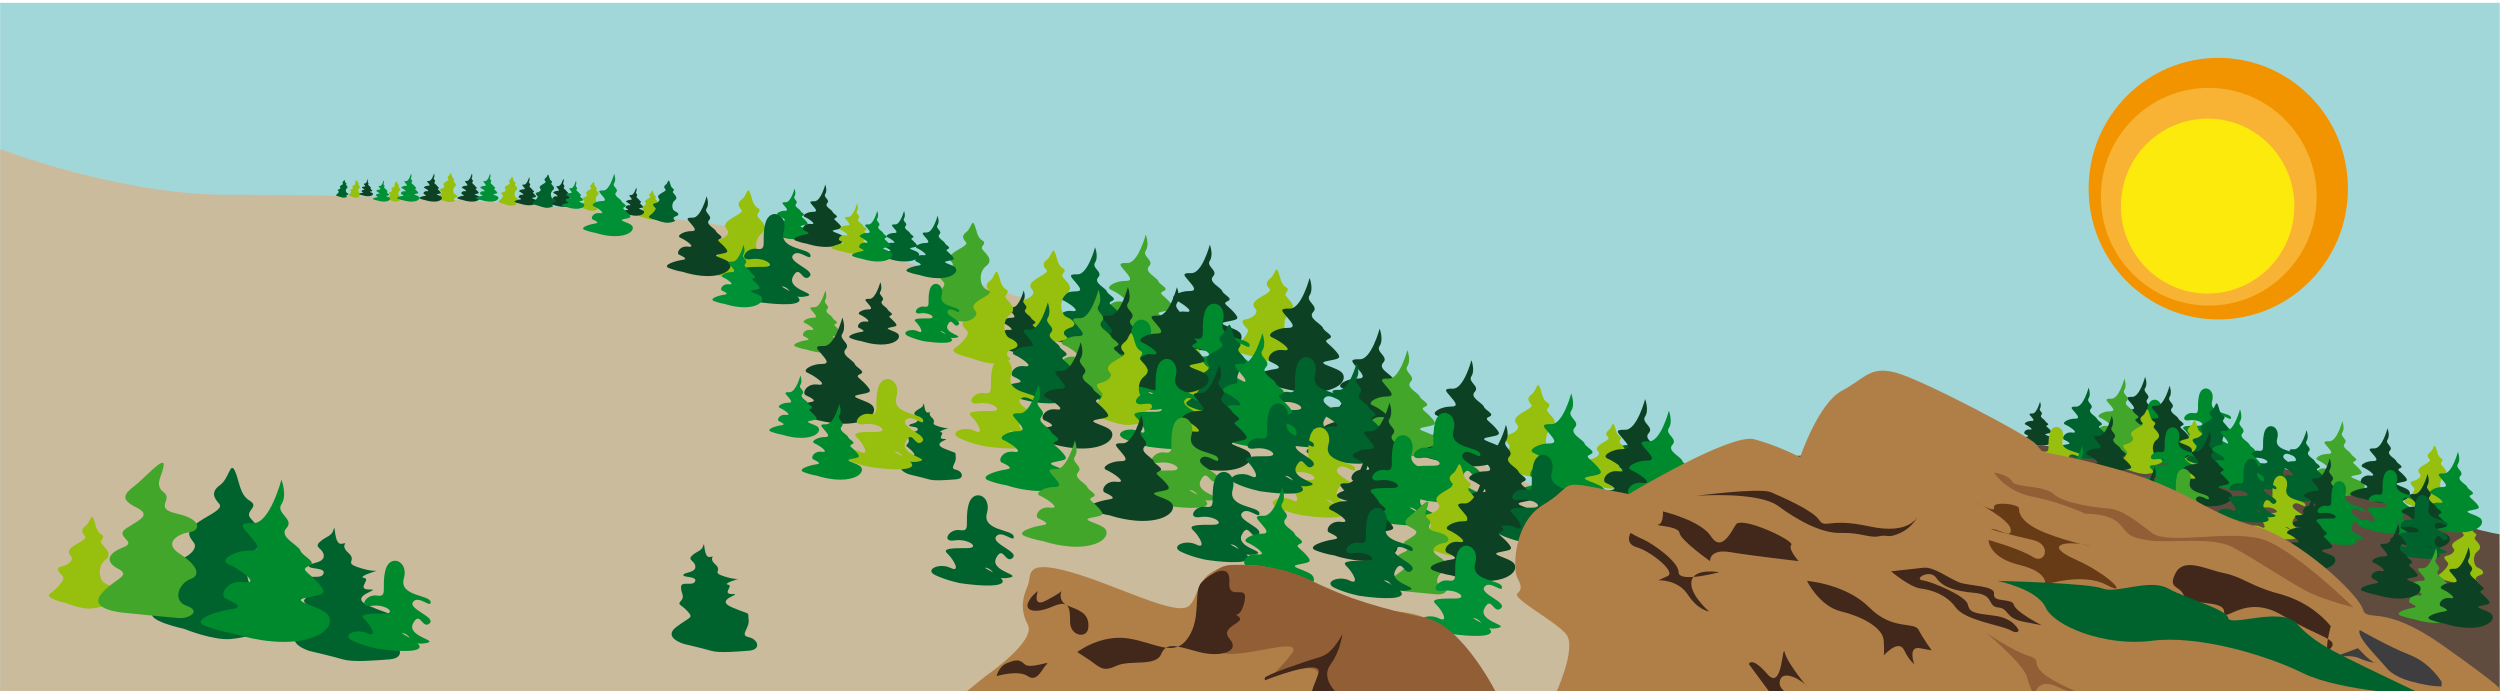 <?xml version="1.0" encoding="utf-8"?>
<!-- Generator: Adobe Illustrator 14.0.0, SVG Export Plug-In . SVG Version: 6.00 Build 43363)  -->
<!DOCTYPE svg PUBLIC "-//W3C//DTD SVG 1.1//EN" "http://www.w3.org/Graphics/SVG/1.1/DTD/svg11.dtd">
<svg version="1.1" id="Capa_1" xmlns="http://www.w3.org/2000/svg" xmlns:xlink="http://www.w3.org/1999/xlink" x="0px" y="0px"
	 width="1000.63px" height="276.66px" viewBox="0 0 1000.63 276.66" enable-background="new 0 0 1000.63 276.66"
	 xml:space="preserve">
<rect x="0.045" y="1.127" fill="#A2D7DA" width="1000.504" height="275.495"/>
<g>
	<path fill="#F29400" d="M939.77,75.512c0,28.917-23.242,52.355-51.893,52.355c-28.668,0-51.91-23.438-51.91-52.355
		c0-28.917,23.242-52.356,51.91-52.356C916.527,23.156,939.77,46.595,939.77,75.512"/>
	<path fill="#F8B334" d="M927.256,78.737c0,24.062-19.336,43.573-43.193,43.573c-23.844,0-43.18-19.512-43.18-43.573
		c0-24.061,19.336-43.566,43.18-43.566C907.92,35.171,927.256,54.677,927.256,78.737"/>
	<path fill="#FCEA0D" d="M918.313,82.49c0,19.335-15.533,35.006-34.703,35.006c-19.168,0-34.709-15.671-34.709-35.006
		c0-19.338,15.541-35.006,34.709-35.006C902.779,47.483,918.313,63.151,918.313,82.49"/>
</g>
<path fill="#5F4C3F" d="M671.975,186.73c0,0,179.906-20.438,248.959,2.987c69.055,23.426,79.494,24.099,79.494,24.099l0.084,64.467
	l-344.684-5.872L671.975,186.73z"/>
<path fill="#CBBB9D" d="M0.045,59.638c0,0,47.422,18.323,90.972,18.316c43.551-0.007,183.125,0.087,286.042,31.16
	c102.921,31.072,299.672,105.798,314.616,123.467s65.229,45.702,65.229,45.702H0.045V59.638z"/>
<path fill="#97BF0D" d="M980.662,232.754c0,0-6.434-1.361-4.477-2.723c1.959-1.36,4.199-3.899,3.641-4.715
	c-0.561-0.817-2.662-2.462-0.561-2.864c2.098-0.4,3.496-1.852,2.934-2.667c-0.557-0.818-1.43-1.543,0.125-2.813
	c1.555-1.27,4.49-2.267,3.652-3.173c-0.838-0.907-1.242-1.814,0.15-2.811c1.391-0.999,1.527-3.629,2.227-2.178
	c0.701,1.45,0.701,3.627,2.238,4.533c1.537,0.907-0.543,1.486,0,2.449c0.543,0.965,3.561,2.929,1.154,4.774
	c-2.412,1.848-1.713,5.913-0.035,6.602c1.678,0.687,3.447,2.229,0.955,3.044c-2.492,0.817-1.793,1.997-0.955,2.541
	c0.842,0.543-1.262,1.27-3.916,1.54C985.139,234.567,980.662,232.754,980.662,232.754z"/>
<path fill="#00632E" d="M648.23,192.669c0,0,5.531,1.951,10.797,1.426c5.268-0.527,7.057-3.053,5.918-4.631
	c-1.135-1.578-7.068-2.422-3.857-3.053c3.207-0.632,3.857-0.631,2.074-2.631c-1.787-2.001-3.184-2.251-1.582-2.947
	c1.605-0.697-1.178-1.711-1.504-2.698c-0.324-0.986-3.893-2.418-2.434-3.966c1.459-1.547-1.947-2.599-0.891-4.178
	c1.053-1.577,0-4.314,0-4.314s-2.049,7.748-4.971,7.642c-2.92-0.104-1.77,0.778-0.631,2.146c1.137,1.368,2.436,2.71,0,2.67
	c-2.432-0.039-5.518,1.646-3.734,2.382c1.785,0.737,5.844,3.58,2.76,3.158c-3.082-0.422-4.309,2.315-3.291,2.84
	c1.02,0.527,3.617,1.579,1.18,1.896c-2.432,0.316-7.465,1.896-4.703,2.948C646.115,192.41,648.23,192.669,648.23,192.669z"/>
<path fill="#008A2E" d="M877.84,180.295c0,0,9.783,1.521,11.738,0c1.959-1.523-6.652-4.836-4.303-4.322
	c2.348,0.514,1.955,3.561,6.262,2.799c4.305-0.762-5.479-1.775-3.523-5.583c1.955-3.806,2.605,1.777,4.629,0
	c2.025-1.776-6.193-4.06-4.629-6.09s5.205,2.03,4.951,0s-8.986-1.523-7.557-6.598c1.432-5.076-4.047-7.106-5.219-2.284
	c-1.174,4.822,0.779,7.613-2.35,7.105c-3.131-0.509-5.479,3.518-1.566,2.901c3.916-0.618,7.436,2.174,3.521,2.174
	c-3.91,0-7.23,0-5.568,1.522c1.658,1.522,4.006,5.569,0.873,4.053c-3.131-1.515-7.436,0.514-4.305,2.037
	S877.84,180.295,877.84,180.295z"/>
<path fill="#0C4223" d="M849.635,179.197c0,0,5.82,2.054,11.359,1.501c5.539-0.555,7.42-3.211,6.225-4.871
	c-1.195-1.659-7.436-2.545-4.059-3.209c3.373-0.665,4.059-0.665,2.178-2.767c-1.877-2.104-3.342-2.368-1.66-3.1
	c1.689-0.734-1.24-1.801-1.58-2.837c-0.344-1.037-4.096-2.544-2.563-4.171c1.541-1.627-2.045-2.734-0.936-4.395
	c1.107-1.661,0-4.538,0-4.538s-2.154,8.15-5.227,8.039c-3.072-0.11-1.861,0.815-0.666,2.256c1.197,1.438,2.563,2.85,0,2.809
	c-2.561-0.041-5.803,1.729-3.926,2.505c1.879,0.774,6.146,3.762,2.902,3.319c-3.24-0.442-4.531,2.435-3.459,2.99
	c1.068,0.553,3.801,1.66,1.242,1.992c-2.563,0.331-7.855,1.991-4.953,3.099C847.416,178.927,849.635,179.197,849.635,179.197z"/>
<path fill="#008A2E" d="M857.338,184.789c0,0,9.783,1.522,11.738,0c1.957-1.523-6.648-4.837-4.305-4.321
	c2.35,0.515,1.957,3.56,6.262,2.798c4.305-0.761-5.477-1.776-3.521-5.583c1.959-3.805,2.604,1.777,4.627,0
	c2.025-1.775-6.191-4.061-4.627-6.09c1.564-2.03,5.207,2.029,4.949,0c-0.254-2.03-8.986-1.523-7.557-6.598
	c1.436-5.075-4.045-7.105-5.217-2.284c-1.176,4.821,0.779,7.613-2.35,7.105c-3.131-0.508-5.48,3.521-1.564,2.901
	c3.914-0.618,7.434,2.173,3.521,2.173c-3.914,0-7.232,0-5.572,1.523c1.658,1.523,4.006,5.569,0.875,4.054
	c-3.133-1.517-7.436,0.515-4.305,2.037S857.338,184.789,857.338,184.789z"/>
<path fill="#97BF0D" d="M871.039,192.564c0,0-6.438-1.36-4.477-2.72c1.955-1.361,4.193-3.9,3.635-4.718
	c-0.563-0.814-2.658-2.461-0.563-2.862c2.1-0.401,3.5-1.854,2.941-2.669c-0.561-0.816-1.432-1.542,0.119-2.813
	c1.557-1.27,4.496-2.266,3.656-3.173c-0.838-0.908-1.24-1.813,0.15-2.812c1.387-0.999,1.527-3.629,2.227-2.178
	c0.703,1.452,0.703,3.628,2.238,4.535c1.537,0.906-0.547,1.487,0,2.449c0.545,0.963,3.561,2.929,1.152,4.775
	c-2.412,1.844-1.711,5.91-0.033,6.6c1.68,0.687,3.449,2.229,0.953,3.046c-2.49,0.815-1.795,1.994-0.953,2.538
	c0.84,0.545-1.258,1.27-3.916,1.542C875.514,194.379,871.039,192.564,871.039,192.564z"/>
<path fill="#41A62A" d="M928.561,196.969c0,0,5.822,2.053,11.361,1.497c5.541-0.552,7.418-3.209,6.221-4.869
	c-1.195-1.661-7.434-2.545-4.059-3.21c3.379-0.664,4.059-0.664,2.184-2.768c-1.877-2.102-3.348-2.365-1.658-3.1
	c1.682-0.732-1.242-1.798-1.586-2.836c-0.342-1.036-4.094-2.543-2.559-4.169c1.535-1.628-2.047-2.733-0.939-4.395s0-4.537,0-4.537
	s-2.15,8.147-5.225,8.035c-3.07-0.109-1.861,0.818-0.664,2.257c1.193,1.44,2.561,2.851,0,2.809c-2.563-0.04-5.805,1.729-3.928,2.506
	c1.877,0.774,6.145,3.763,2.904,3.32c-3.244-0.443-4.535,2.435-3.463,2.988s3.803,1.66,1.242,1.992
	c-2.561,0.333-7.854,1.994-4.949,3.099C926.346,196.696,928.561,196.969,928.561,196.969z"/>
<path fill="#97BF0D" d="M967.146,202.828c0,0-6.434-1.36-4.477-2.722c1.957-1.359,4.195-3.899,3.637-4.715
	c-0.561-0.817-2.658-2.463-0.561-2.864c2.1-0.399,3.496-1.852,2.938-2.667c-0.559-0.817-1.434-1.543,0.125-2.813
	c1.551-1.271,4.49-2.268,3.65-3.174c-0.84-0.907-1.242-1.813,0.148-2.811c1.393-0.999,1.529-3.63,2.229-2.178
	c0.699,1.45,0.699,3.627,2.238,4.535c1.541,0.905-0.545,1.484,0,2.447c0.545,0.964,3.563,2.929,1.152,4.774
	c-2.412,1.848-1.711,5.913-0.033,6.602c1.678,0.687,3.449,2.229,0.957,3.044c-2.494,0.817-1.795,1.996-0.957,2.54
	c0.84,0.543-1.258,1.27-3.916,1.541C971.619,204.642,967.146,202.828,967.146,202.828z"/>
<path fill="#008A2E" d="M974.146,211.401c0,0,6.264,2.21,12.229,1.615c5.963-0.596,7.984-3.455,6.699-5.243
	c-1.287-1.789-8.004-2.741-4.373-3.458c3.637-0.715,4.373-0.714,2.35-2.979c-2.02-2.265-3.602-2.546-1.787-3.336
	c1.818-0.789-1.336-1.937-1.701-3.054c-0.369-1.118-4.416-2.74-2.76-4.489c1.654-1.753-2.201-2.944-1.01-4.732
	c1.195-1.787,0-4.886,0-4.886s-2.318,8.774-5.625,8.653c-3.307-0.117-2.002,0.88-0.715,2.429c1.285,1.55,2.754,3.07,0,3.025
	c-2.758-0.045-6.248,1.861-4.229,2.696c2.021,0.834,6.617,4.052,3.125,3.575s-4.881,2.622-3.729,3.218
	c1.154,0.596,4.094,1.787,1.34,2.144c-2.756,0.358-8.455,2.147-5.33,3.338C971.756,211.11,974.146,211.401,974.146,211.401z"/>
<path fill="#0C4223" d="M946.65,199.82c0,0,5.822,2.053,11.357,1.497c5.543-0.551,7.418-3.208,6.227-4.868
	c-1.197-1.661-7.436-2.546-4.063-3.211c3.379-0.664,4.063-0.664,2.184-2.767s-3.348-2.366-1.658-3.1
	c1.682-0.733-1.242-1.798-1.586-2.836c-0.342-1.037-4.096-2.543-2.559-4.171c1.535-1.626-2.049-2.733-0.939-4.394
	c1.107-1.661,0-4.537,0-4.537s-2.15,8.147-5.223,8.036c-3.074-0.111-1.863,0.818-0.668,2.256c1.197,1.44,2.563,2.852,0,2.81
	c-2.561-0.041-5.801,1.729-3.926,2.504c1.877,0.776,6.146,3.764,2.9,3.321c-3.242-0.443-4.529,2.435-3.459,2.989
	c1.07,0.553,3.803,1.659,1.242,1.991c-2.559,0.333-7.852,1.993-4.949,3.099C944.43,199.548,946.65,199.82,946.65,199.82z"/>
<path fill="#00632E" d="M914.682,199.161c0,0,5.533,1.951,10.803,1.427c5.266-0.527,7.051-3.054,5.916-4.631
	c-1.139-1.579-7.07-2.422-3.861-3.052c3.211-0.633,3.861-0.632,2.076-2.632c-1.789-2.001-3.186-2.251-1.58-2.948
	c1.602-0.696-1.18-1.71-1.504-2.696c-0.328-0.986-3.896-2.418-2.436-3.967c1.463-1.544-1.947-2.6-0.891-4.179
	c1.053-1.577,0-4.313,0-4.313s-2.049,7.747-4.969,7.644c-2.922-0.104-1.77,0.775-0.631,2.146c1.133,1.366,2.432,2.709,0,2.669
	c-2.436-0.04-5.52,1.645-3.732,2.38c1.785,0.739,5.842,3.581,2.756,3.159c-3.082-0.422-4.307,2.315-3.289,2.842
	c1.018,0.525,3.615,1.579,1.18,1.895c-2.434,0.315-7.465,1.895-4.705,2.946C912.572,198.903,914.682,199.161,914.682,199.161z"/>
<path fill="#008A2E" d="M951.721,212.927c0,0,9.781,1.522,11.736,0c1.959-1.523-6.65-4.836-4.301-4.322
	c2.346,0.516,1.957,3.561,6.26,2.799c4.305-0.762-5.479-1.775-3.521-5.582c1.955-3.807,2.602,1.777,4.625,0
	c2.027-1.777-6.193-4.061-4.625-6.091c1.563-2.03,5.205,2.03,4.949,0c-0.254-2.03-8.988-1.522-7.557-6.598s-4.045-7.105-5.221-2.284
	c-1.174,4.822,0.785,7.613-2.346,7.106c-3.131-0.509-5.479,3.519-1.566,2.901c3.912-0.618,7.436,2.173,3.521,2.173
	c-3.912,0-7.23,0-5.57,1.522c1.658,1.523,4.004,5.569,0.875,4.053c-3.131-1.516-7.436,0.516-4.307,2.037
	C947.805,212.165,951.721,212.927,951.721,212.927z"/>
<path fill="#0C4223" d="M962.654,218.093c0,0,5.822,2.055,11.359,1.499c5.541-0.553,7.42-3.209,6.225-4.868
	c-1.195-1.661-7.434-2.547-4.059-3.21c3.375-0.665,4.059-0.665,2.182-2.769c-1.879-2.103-3.348-2.365-1.66-3.099
	c1.686-0.734-1.24-1.8-1.584-2.836c-0.342-1.038-4.096-2.545-2.563-4.171c1.537-1.628-2.045-2.734-0.936-4.396
	c1.107-1.658,0-4.537,0-4.537s-2.15,8.148-5.223,8.039c-3.072-0.112-1.865,0.815-0.668,2.256c1.197,1.438,2.561,2.849,0,2.809
	c-2.561-0.042-5.801,1.729-3.926,2.504c1.879,0.775,6.145,3.763,2.902,3.32c-3.244-0.442-4.531,2.435-3.461,2.989
	c1.072,0.553,3.805,1.66,1.242,1.992c-2.559,0.331-7.852,1.992-4.951,3.1C960.438,217.822,962.654,218.093,962.654,218.093z"/>
<path fill="#0C4223" d="M923.514,211.831c0,0,5.822,2.054,11.359,1.499c5.539-0.555,7.418-3.211,6.225-4.87
	c-1.193-1.66-7.438-2.545-4.061-3.209c3.375-0.666,4.061-0.666,2.182-2.769c-1.877-2.103-3.346-2.366-1.66-3.099
	c1.686-0.733-1.24-1.799-1.582-2.838c-0.344-1.036-4.096-2.543-2.563-4.17c1.539-1.627-2.045-2.733-0.936-4.394
	c1.105-1.66,0-4.539,0-4.539s-2.154,8.15-5.225,8.039c-3.072-0.11-1.863,0.816-0.668,2.257c1.195,1.438,2.563,2.849,0,2.807
	c-2.559-0.04-5.803,1.731-3.926,2.506c1.877,0.775,6.146,3.763,2.9,3.321c-3.24-0.444-4.527,2.433-3.459,2.987
	c1.072,0.555,3.803,1.661,1.244,1.992c-2.563,0.333-7.855,1.993-4.953,3.1C921.297,211.56,923.514,211.831,923.514,211.831z"/>
<path fill="#41A62A" d="M841.334,179.92c0,0,5.82,2.054,11.357,1.5c5.541-0.555,7.42-3.211,6.225-4.871
	c-1.195-1.661-7.434-2.545-4.061-3.21c3.377-0.663,4.061-0.663,2.182-2.768c-1.877-2.102-3.346-2.365-1.658-3.098
	c1.684-0.733-1.24-1.8-1.584-2.838c-0.342-1.037-4.096-2.543-2.561-4.169c1.537-1.628-2.047-2.734-0.938-4.395
	c1.107-1.661,0-4.538,0-4.538s-2.152,8.148-5.223,8.037c-3.074-0.11-1.863,0.817-0.668,2.257s2.561,2.85,0,2.808
	c-2.563-0.041-5.801,1.731-3.926,2.506c1.877,0.774,6.145,3.763,2.9,3.32c-3.242-0.442-4.529,2.435-3.459,2.987
	c1.068,0.555,3.803,1.661,1.242,1.994c-2.559,0.332-7.852,1.992-4.949,3.098C839.113,179.648,841.334,179.92,841.334,179.92z"/>
<path fill="#00632E" d="M903.883,195.395c0,0,9.783,1.522,11.74,0c1.953-1.523-6.654-4.837-4.307-4.322
	c2.35,0.517,1.957,3.561,6.26,2.799c4.307-0.762-5.477-1.776-3.521-5.583c1.959-3.806,2.605,1.777,4.629,0
	c2.023-1.776-6.191-4.06-4.629-6.09c1.568-2.03,5.209,2.03,4.953,0s-8.988-1.523-7.559-6.598c1.434-5.075-4.045-7.105-5.219-2.284
	s0.783,7.613-2.348,7.105c-3.133-0.507-5.479,3.52-1.566,2.901c3.914-0.617,7.434,2.173,3.523,2.173c-3.916,0-7.23,0-5.572,1.523
	c1.656,1.522,4.006,5.569,0.877,4.053c-3.133-1.514-7.436,0.517-4.305,2.037C899.971,194.633,903.883,195.395,903.883,195.395z"/>
<path fill="#00632E" d="M964.49,222.973c0,0,9.785,1.523,11.742,0c1.955-1.523-6.652-4.836-4.307-4.319
	c2.35,0.514,1.957,3.558,6.262,2.796c4.305-0.761-5.48-1.775-3.523-5.583c1.959-3.805,2.602,1.777,4.629,0
	c2.023-1.774-6.191-4.06-4.629-6.09c1.568-2.029,5.207,2.03,4.951,0c-0.254-2.029-8.988-1.521-7.557-6.597
	c1.432-5.076-4.047-7.105-5.219-2.284c-1.176,4.82,0.783,7.613-2.35,7.105c-3.129-0.507-5.479,3.52-1.566,2.901
	c3.916-0.617,7.436,2.174,3.525,2.174c-3.914,0-7.234,0-5.576,1.522c1.662,1.521,4.008,5.568,0.877,4.055
	c-3.129-1.517-7.434,0.514-4.303,2.035C960.576,222.211,964.49,222.973,964.49,222.973z"/>
<path fill="#97BF0D" d="M638.359,194.019c0,0-6.436-1.36-4.477-2.72c1.961-1.36,4.197-3.9,3.635-4.718
	c-0.559-0.814-2.656-2.462-0.559-2.862s3.498-1.854,2.936-2.669c-0.557-0.816-1.43-1.543,0.127-2.813
	c1.553-1.269,4.49-2.266,3.652-3.173c-0.842-0.908-1.244-1.813,0.146-2.812c1.391-0.999,1.533-3.628,2.23-2.176
	c0.699,1.451,0.699,3.626,2.238,4.533s-0.547,1.486,0,2.449c0.545,0.963,3.563,2.929,1.15,4.775c-2.408,1.845-1.711,5.911-0.033,6.6
	c1.678,0.686,3.449,2.229,0.957,3.045c-2.496,0.816-1.797,1.995-0.957,2.539c0.84,0.545-1.258,1.271-3.916,1.542
	C642.832,195.834,638.359,194.019,638.359,194.019z"/>
<path fill="#00632E" d="M879.916,185.78c0,0-6.432-1.359-4.477-2.722c1.961-1.359,4.197-3.897,3.637-4.715
	c-0.559-0.815-2.656-2.462-0.559-2.863s3.494-1.853,2.936-2.668c-0.557-0.816-1.432-1.543,0.125-2.813
	c1.555-1.27,4.492-2.266,3.652-3.174c-0.84-0.907-1.24-1.813,0.148-2.812c1.391-0.999,1.529-3.629,2.23-2.178
	c0.697,1.451,0.697,3.628,2.234,4.536c1.541,0.905-0.545,1.483,0,2.447c0.547,0.965,3.564,2.931,1.152,4.773
	c-2.41,1.848-1.713,5.913-0.031,6.603c1.678,0.687,3.447,2.229,0.955,3.045c-2.494,0.816-1.795,1.995-0.955,2.539
	c0.84,0.545-1.26,1.27-3.918,1.542C884.391,187.596,879.916,185.78,879.916,185.78z"/>
<path fill="#0C4223" d="M811.25,177.47c0,0,3.424,1.207,6.682,0.882c3.258-0.324,4.361-1.887,3.658-2.864
	c-0.705-0.976-4.373-1.497-2.385-1.887c1.984-0.392,2.385-0.392,1.281-1.627c-1.104-1.237-1.969-1.391-0.975-1.822
	c0.988-0.431-0.732-1.058-0.932-1.669c-0.201-0.609-2.41-1.495-1.506-2.452c0.902-0.956-1.205-1.608-0.555-2.585
	c0.656-0.977,0-2.667,0-2.667s-1.264,4.791-3.07,4.727c-1.807-0.065-1.094,0.479-0.393,1.327c0.703,0.846,1.506,1.676,0,1.65
	c-1.504-0.024-3.41,1.017-2.307,1.474c1.104,0.455,3.609,2.213,1.703,1.953c-1.902-0.263-2.662,1.432-2.033,1.757
	c0.631,0.324,2.236,0.978,0.73,1.172s-4.619,1.172-2.912,1.822C809.947,177.311,811.25,177.47,811.25,177.47z"/>
<path fill="#008A2E" d="M931.215,217.42c0,0,9.783,1.523,11.74,0c1.959-1.521-6.65-4.835-4.303-4.32
	c2.346,0.515,1.957,3.559,6.262,2.799c4.303-0.762-5.479-1.777-3.523-5.583c1.957-3.807,2.604,1.775,4.627,0
	c2.025-1.776-6.193-4.062-4.627-6.091c1.564-2.03,5.207,2.029,4.951,0c-0.256-2.03-8.988-1.521-7.557-6.598
	c1.432-5.075-4.047-7.105-5.221-2.284s0.781,7.613-2.35,7.106c-3.129-0.508-5.479,3.519-1.563,2.9
	c3.912-0.616,7.434,2.175,3.521,2.175c-3.914,0-7.232,0-5.57,1.521c1.656,1.523,4.004,5.569,0.871,4.054
	c-3.131-1.515-7.436,0.515-4.305,2.037C927.301,216.658,931.215,217.42,931.215,217.42z"/>
<path fill="#008A2E" d="M886.918,194.355c0,0,6.262,2.209,12.227,1.613c5.967-0.597,7.986-3.455,6.701-5.243
	c-1.287-1.787-8.006-2.741-4.369-3.458c3.635-0.714,4.369-0.714,2.346-2.979c-2.02-2.263-3.604-2.546-1.787-3.337
	c1.816-0.788-1.336-1.937-1.703-3.053c-0.365-1.117-4.414-2.738-2.76-4.49c1.656-1.752-2.199-2.943-1.008-4.731
	c1.195-1.787,0-4.886,0-4.886s-2.314,8.774-5.625,8.655c-3.307-0.12-2.004,0.88-0.717,2.428c1.287,1.549,2.758,3.069,0,3.024
	c-2.754-0.045-6.248,1.861-4.227,2.695c2.021,0.835,6.617,4.054,3.123,3.575c-3.492-0.476-4.877,2.624-3.725,3.219
	c1.152,0.596,4.092,1.787,1.336,2.146c-2.756,0.356-8.453,2.146-5.328,3.336C884.525,194.062,886.918,194.355,886.918,194.355z"/>
<path fill="#0C4223" d="M859.422,182.772c0,0,5.82,2.053,11.357,1.499c5.541-0.554,7.422-3.21,6.225-4.87
	c-1.195-1.661-7.436-2.546-4.059-3.211c3.375-0.663,4.059-0.663,2.18-2.767c-1.877-2.103-3.346-2.366-1.658-3.098
	c1.686-0.734-1.242-1.801-1.586-2.839c-0.34-1.036-4.096-2.542-2.559-4.169s-2.049-2.734-0.936-4.395c1.105-1.661,0-4.538,0-4.538
	s-2.154,8.148-5.227,8.037s-1.859,0.817-0.668,2.256c1.197,1.44,2.563,2.851,0,2.809c-2.561-0.04-5.801,1.731-3.924,2.506
	c1.879,0.775,6.145,3.763,2.902,3.32c-3.244-0.442-4.531,2.435-3.463,2.988c1.074,0.554,3.805,1.66,1.242,1.992
	c-2.559,0.333-7.852,1.994-4.949,3.099C857.201,182.501,859.422,182.772,859.422,182.772z"/>
<path fill="#00632E" d="M827.453,182.113c0,0,5.533,1.953,10.801,1.427c5.268-0.527,7.053-3.054,5.914-4.631
	c-1.135-1.579-7.066-2.423-3.855-3.052c3.209-0.633,3.855-0.631,2.072-2.633c-1.785-2-3.182-2.248-1.58-2.946
	c1.604-0.697-1.178-1.71-1.504-2.696c-0.324-0.986-3.895-2.419-2.434-3.966c1.463-1.547-1.945-2.602-0.893-4.181
	c1.055-1.577,0-4.313,0-4.313s-2.043,7.749-4.967,7.644c-2.922-0.105-1.771,0.775-0.633,2.146c1.137,1.367,2.436,2.709,0,2.671
	c-2.434-0.042-5.518,1.644-3.734,2.379c1.785,0.738,5.842,3.58,2.76,3.159c-3.082-0.42-4.311,2.315-3.289,2.842
	c1.018,0.524,3.613,1.579,1.18,1.896c-2.436,0.314-7.467,1.894-4.707,2.946C825.342,181.854,827.453,182.113,827.453,182.113z"/>
<path fill="#97BF0D" d="M852.16,188.161c0,0-6.432-1.359-4.477-2.721c1.959-1.36,4.197-3.899,3.639-4.717
	c-0.561-0.815-2.658-2.46-0.561-2.862c2.098-0.401,3.494-1.852,2.936-2.668c-0.559-0.817-1.432-1.542,0.123-2.813
	c1.555-1.27,4.494-2.269,3.654-3.175c-0.838-0.907-1.244-1.813,0.148-2.811c1.391-0.998,1.529-3.628,2.227-2.177
	c0.701,1.451,0.701,3.627,2.238,4.534c1.541,0.906-0.543,1.485,0,2.449c0.547,0.964,3.564,2.927,1.154,4.773
	c-2.41,1.848-1.713,5.913-0.035,6.602c1.68,0.687,3.451,2.229,0.957,3.045c-2.494,0.817-1.793,1.996-0.957,2.539
	c0.844,0.546-1.258,1.271-3.916,1.542C856.637,189.975,852.16,188.161,852.16,188.161z"/>
<path fill="#008A2E" d="M864.492,195.879c0,0,9.783,1.521,11.738,0c1.955-1.523-6.652-4.836-4.303-4.322
	c2.348,0.516,1.953,3.561,6.258,2.799s-5.477-1.775-3.521-5.583c1.957-3.806,2.604,1.778,4.627,0c2.025-1.775-6.189-4.06-4.627-6.09
	c1.566-2.03,5.207,2.03,4.951,0c-0.254-2.03-8.986-1.521-7.557-6.597c1.432-5.076-4.047-7.107-5.221-2.284
	c-1.172,4.821,0.783,7.611-2.346,7.104c-3.133-0.506-5.48,3.52-1.566,2.901c3.912-0.616,7.434,2.176,3.521,2.176s-7.23,0-5.57,1.521
	c1.658,1.523,4.004,5.568,0.873,4.053c-3.131-1.515-7.434,0.516-4.305,2.037C860.576,195.117,864.492,195.879,864.492,195.879z"/>
<path fill="#0C4223" d="M875.426,201.046c0,0,5.822,2.053,11.361,1.498c5.539-0.551,7.418-3.208,6.223-4.868
	c-1.195-1.661-7.436-2.546-4.059-3.211c3.375-0.663,4.059-0.663,2.182-2.768c-1.879-2.103-3.35-2.365-1.662-3.1
	c1.688-0.732-1.24-1.797-1.582-2.835c-0.344-1.038-4.098-2.546-2.563-4.172c1.539-1.626-2.045-2.733-0.936-4.393
	c1.109-1.661,0-4.539,0-4.539s-2.152,8.149-5.223,8.039c-3.074-0.112-1.861,0.815-0.666,2.256c1.193,1.438,2.559,2.851,0,2.809
	c-2.563-0.042-5.807,1.729-3.926,2.504c1.877,0.776,6.143,3.762,2.9,3.322c-3.244-0.444-4.531,2.435-3.463,2.987
	c1.072,0.554,3.805,1.66,1.244,1.992c-2.563,0.333-7.854,1.993-4.951,3.099C873.209,200.774,875.426,201.046,875.426,201.046z"/>
<path fill="#97BF0D" d="M907.635,215.212c0,0,9.783,1.522,11.74,0c1.955-1.522-6.654-4.836-4.307-4.321
	c2.35,0.516,1.957,3.561,6.262,2.799s-5.479-1.776-3.521-5.583c1.959-3.806,2.604,1.776,4.627,0
	c2.025-1.776-6.191-4.061-4.627-6.091c1.566-2.03,5.207,2.03,4.949,0c-0.254-2.03-8.986-1.522-7.553-6.598
	c1.43-5.075-4.049-7.105-5.223-2.283s0.783,7.612-2.348,7.105s-5.479,3.52-1.564,2.9c3.912-0.616,7.436,2.174,3.521,2.174
	s-7.23,0-5.572,1.523c1.658,1.522,4.006,5.568,0.875,4.053c-3.129-1.515-7.434,0.516-4.303,2.037
	C903.723,214.451,907.635,215.212,907.635,215.212z"/>
<path fill="#00632E" d="M895.998,208.447c0,0,9.785,1.522,11.74,0s-6.652-4.835-4.305-4.321c2.35,0.516,1.957,3.56,6.26,2.799
	c4.307-0.761-5.477-1.775-3.52-5.584c1.957-3.806,2.602,1.778,4.629,0c2.021-1.774-6.193-4.059-4.629-6.088
	c1.564-2.031,5.207,2.029,4.947,0c-0.252-2.031-8.988-1.523-7.553-6.598c1.432-5.076-4.049-7.107-5.221-2.285
	c-1.174,4.821,0.781,7.613-2.35,7.105c-3.131-0.507-5.479,3.52-1.563,2.902c3.912-0.617,7.434,2.173,3.521,2.173
	c-3.914,0-7.23,0-5.572,1.522c1.658,1.523,4.006,5.569,0.875,4.053c-3.129-1.514-7.434,0.516-4.303,2.038
	C892.086,207.686,895.998,208.447,895.998,208.447z"/>
<path fill="#41A62A" d="M868.977,212.469c0,0,9.783,1.521,11.742,0c1.953-1.523-6.654-4.836-4.307-4.322
	c2.348,0.517,1.957,3.561,6.26,2.799c4.307-0.762-5.477-1.775-3.521-5.583c1.957-3.806,2.602,1.778,4.629,0
	c2.023-1.775-6.191-4.059-4.629-6.09c1.568-2.03,5.205,2.031,4.949,0c-0.252-2.03-8.988-1.522-7.555-6.597
	c1.432-5.076-4.047-7.107-5.219-2.284c-1.174,4.821,0.781,7.612-2.35,7.104s-5.479,3.52-1.564,2.902
	c3.914-0.618,7.434,2.173,3.523,2.173c-3.914,0-7.234,0-5.576,1.522c1.662,1.523,4.008,5.569,0.877,4.053s-7.434,0.517-4.305,2.037
	C865.063,211.707,868.977,212.469,868.977,212.469z"/>
<path fill="#0C4223" d="M836.287,194.782c0,0,5.818,2.055,11.355,1.499c5.543-0.553,7.42-3.209,6.227-4.869
	c-1.195-1.66-7.436-2.546-4.061-3.209c3.377-0.666,4.061-0.666,2.18-2.769c-1.877-2.103-3.346-2.366-1.658-3.099
	c1.684-0.733-1.242-1.799-1.582-2.837c-0.344-1.037-4.098-2.544-2.563-4.169c1.537-1.627-2.047-2.735-0.936-4.395
	c1.105-1.661,0-4.54,0-4.54s-2.154,8.149-5.227,8.039c-3.07-0.11-1.861,0.816-0.666,2.257c1.197,1.44,2.559,2.85,0,2.808
	c-2.559-0.041-5.801,1.729-3.924,2.505c1.879,0.775,6.143,3.763,2.9,3.321c-3.242-0.444-4.533,2.435-3.461,2.987
	c1.072,0.554,3.803,1.661,1.242,1.993c-2.561,0.333-7.854,1.993-4.949,3.099C834.064,194.511,836.287,194.782,836.287,194.782z"/>
<path fill="#0C4223" d="M916.793,226.541c0,0,5.82,2.054,11.359,1.499c5.539-0.554,7.418-3.211,6.221-4.869
	c-1.195-1.66-7.436-2.546-4.059-3.211c3.377-0.664,4.059-0.664,2.184-2.768c-1.879-2.102-3.348-2.365-1.662-3.098
	c1.686-0.734-1.24-1.799-1.584-2.838c-0.338-1.036-4.096-2.543-2.559-4.17s-2.047-2.735-0.939-4.396c1.113-1.658,0-4.537,0-4.537
	s-2.152,8.149-5.223,8.039c-3.074-0.111-1.861,0.815-0.666,2.256c1.193,1.438,2.563,2.85,0,2.808
	c-2.561-0.04-5.805,1.729-3.926,2.505c1.877,0.775,6.143,3.764,2.902,3.321c-3.244-0.443-4.531,2.434-3.461,2.988
	c1.07,0.554,3.801,1.661,1.242,1.992c-2.563,0.332-7.854,1.992-4.949,3.1C914.576,226.27,916.793,226.541,916.793,226.541z"/>
<path fill="#97BF0D" d="M818.002,195.701c0,0,9.783,1.521,11.738,0c1.959-1.523-6.65-4.837-4.303-4.321
	c2.348,0.514,1.957,3.56,6.262,2.798c4.303-0.761-5.48-1.776-3.523-5.584c1.957-3.805,2.602,1.778,4.627,0
	c2.025-1.775-6.193-4.06-4.627-6.089c1.564-2.03,5.205,2.029,4.951,0c-0.254-2.03-8.99-1.522-7.557-6.598
	c1.43-5.076-4.047-7.106-5.223-2.285c-1.174,4.822,0.785,7.614-2.346,7.105c-3.133-0.506-5.479,3.521-1.566,2.902
	c3.912-0.617,7.436,2.175,3.523,2.175c-3.916,0-7.232,0-5.574,1.521c1.658,1.523,4.008,5.57,0.877,4.055
	c-3.129-1.516-7.436,0.514-4.305,2.037C814.088,194.939,818.002,195.701,818.002,195.701z"/>
<path fill="#008A2E" d="M824.34,206.769c0,0,5.82,2.051,11.357,1.498c5.541-0.554,7.418-3.21,6.223-4.871
	c-1.195-1.659-7.434-2.545-4.059-3.209c3.377-0.664,4.059-0.664,2.182-2.767c-1.879-2.104-3.346-2.368-1.66-3.1
	c1.686-0.732-1.24-1.8-1.582-2.837c-0.342-1.036-4.098-2.544-2.561-4.171c1.535-1.626-2.047-2.733-0.938-4.395
	c1.105-1.66,0-4.538,0-4.538s-2.152,8.151-5.225,8.039c-3.07-0.109-1.863,0.816-0.666,2.256c1.195,1.439,2.559,2.85,0,2.809
	c-2.561-0.04-5.803,1.729-3.926,2.506c1.877,0.773,6.145,3.763,2.898,3.318c-3.242-0.442-4.529,2.436-3.457,2.99
	c1.072,0.553,3.799,1.661,1.24,1.992c-2.559,0.332-7.852,1.992-4.951,3.1C822.119,206.497,824.34,206.769,824.34,206.769z"/>
<path fill="#0C4223" d="M853.418,215.234c0,0,5.82,2.053,11.355,1.498c5.541-0.553,7.418-3.209,6.223-4.87
	c-1.193-1.66-7.434-2.545-4.059-3.209c3.377-0.665,4.059-0.665,2.184-2.769c-1.879-2.102-3.348-2.365-1.66-3.1
	c1.684-0.732-1.24-1.797-1.584-2.835c-0.342-1.037-4.096-2.544-2.559-4.17c1.533-1.628-2.049-2.733-0.939-4.395
	c1.107-1.661,0-4.538,0-4.538s-2.152,8.148-5.225,8.037c-3.072-0.11-1.861,0.818-0.666,2.258c1.195,1.438,2.559,2.85,0,2.808
	c-2.561-0.041-5.801,1.729-3.924,2.504c1.875,0.775,6.146,3.764,2.898,3.322c-3.242-0.445-4.529,2.433-3.459,2.987
	c1.07,0.554,3.803,1.66,1.24,1.992c-2.557,0.332-7.85,1.994-4.949,3.099C851.195,214.962,853.418,215.234,853.418,215.234z"/>
<path fill="#41A62A" d="M834.65,222.521c0,0,5.822,2.054,11.361,1.498c5.539-0.552,7.416-3.209,6.221-4.868
	c-1.195-1.661-7.434-2.546-4.059-3.212c3.377-0.663,4.059-0.663,2.182-2.767c-1.877-2.103-3.346-2.365-1.66-3.099
	s-1.242-1.798-1.582-2.837c-0.342-1.036-4.098-2.543-2.561-4.171c1.535-1.625-2.047-2.734-0.939-4.394c1.109-1.66,0-4.539,0-4.539
	s-2.152,8.15-5.223,8.039c-3.076-0.11-1.863,0.816-0.666,2.256c1.195,1.439,2.563,2.852,0,2.809c-2.561-0.04-5.803,1.73-3.926,2.505
	c1.877,0.776,6.145,3.764,2.898,3.321c-3.24-0.444-4.529,2.435-3.457,2.988c1.07,0.554,3.799,1.661,1.242,1.992
	c-2.561,0.332-7.854,1.993-4.953,3.1C832.434,222.249,834.65,222.521,834.65,222.521z"/>
<path fill="#41A62A" d="M445.898,134.113c0,0,8.251,2.909,16.1,2.124c7.852-0.784,10.513-4.55,8.819-6.902
	c-1.694-2.354-10.538-3.607-5.755-4.549c4.787-0.941,5.755-0.941,3.094-3.922c-2.663-2.98-4.744-3.354-2.353-4.392
	c2.388-1.04-1.759-2.55-2.244-4.021c-0.486-1.47-5.806-3.605-3.63-5.911c2.177-2.305-2.899-3.875-1.327-6.227
	c1.567-2.353,0-6.431,0-6.431s-3.051,11.549-7.405,11.392c-4.353-0.158-2.638,1.157-0.944,3.198c1.694,2.039,3.63,4.039,0,3.98
	c-3.628-0.058-8.224,2.451-5.563,3.549c2.66,1.1,8.709,5.334,4.111,4.707c-4.597-0.628-6.423,3.45-4.904,4.235
	c1.52,0.784,5.39,2.354,1.76,2.824c-3.629,0.471-11.129,2.824-7.016,4.392C442.754,133.727,445.898,134.113,445.898,134.113z"/>
<path fill="#97BF0D" d="M500.579,142.418c0,0-9.116-1.928-6.345-3.856c2.778-1.928,5.949-5.526,5.156-6.684
	c-0.793-1.157-3.768-3.489-0.793-4.057c2.973-0.569,4.952-2.626,4.159-3.782c-0.789-1.158-2.025-2.186,0.18-3.986
	c2.199-1.799,6.363-3.212,5.174-4.498c-1.188-1.286-1.76-2.571,0.211-3.984c1.973-1.415,2.17-5.143,3.16-3.085
	c0.99,2.057,0.99,5.141,3.17,6.426c2.182,1.286-0.77,2.105,0,3.471c0.773,1.366,5.049,4.15,1.635,6.766
	c-3.418,2.618-2.428,8.381-0.049,9.355c2.379,0.973,4.887,3.159,1.354,4.316c-3.533,1.158-2.539,2.829-1.354,3.599
	c1.189,0.771-1.781,1.799-5.549,2.185C506.922,144.988,500.579,142.418,500.579,142.418z"/>
<path fill="#0C4223" d="M510.5,154.57c0,0,8.879,3.131,17.332,2.286s11.316-4.896,9.494-7.432
	c-1.824-2.532-11.346-3.883-6.193-4.898c5.152-1.013,6.193-1.012,3.328-4.221c-2.863-3.209-5.107-3.611-2.533-4.729
	s-1.896-2.746-2.416-4.329c-0.518-1.583-6.252-3.882-3.908-6.364c2.346-2.483-3.119-4.171-1.43-6.705c1.693-2.533,0-6.924,0-6.924
	s-3.285,12.435-7.973,12.265c-4.689-0.169-2.838,1.246-1.012,3.442c1.82,2.196,3.904,4.35,0,4.287
	c-3.91-0.063-8.859,2.638-5.994,3.821s9.375,5.743,4.428,5.067s-6.916,3.715-5.281,4.56c1.637,0.846,5.803,2.533,1.895,3.04
	c-3.906,0.507-11.98,3.043-7.553,4.73C507.113,154.154,510.5,154.57,510.5,154.57z"/>
<path fill="#0C4223" d="M538.527,174.845c0,0,8.879,3.132,17.332,2.288c8.453-0.845,11.316-4.898,9.496-7.433
	c-1.822-2.533-11.346-3.885-6.195-4.899c5.152-1.013,6.195-1.011,3.328-4.222c-2.865-3.208-5.105-3.609-2.529-4.728
	c2.572-1.119-1.9-2.745-2.42-4.328c-0.518-1.584-6.252-3.883-3.906-6.364c2.344-2.482-3.119-4.171-1.432-6.706
	c1.695-2.533,0-6.925,0-6.925s-3.283,12.438-7.971,12.267c-4.689-0.169-2.838,1.246-1.014,3.441c1.822,2.196,3.906,4.35,0,4.287
	c-3.91-0.063-8.857,2.638-5.99,3.82c2.863,1.184,9.373,5.744,4.426,5.067c-4.949-0.676-6.916,3.716-5.279,4.561
	c1.633,0.844,5.801,2.533,1.895,3.04c-3.908,0.507-11.982,3.041-7.555,4.73C535.141,174.429,538.527,174.845,538.527,174.845z"/>
<path fill="#0C4223" d="M644.793,203.062c0,0,8.879,3.132,17.328,2.287c8.453-0.846,11.318-4.897,9.5-7.432
	c-1.824-2.532-11.35-3.884-6.197-4.899c5.15-1.013,6.197-1.011,3.326-4.221c-2.863-3.209-5.102-3.611-2.529-4.729
	c2.574-1.118-1.896-2.745-2.418-4.329c-0.52-1.583-6.25-3.88-3.906-6.363c2.342-2.481-3.119-4.171-1.43-6.705
	c1.693-2.533,0-6.925,0-6.925s-3.283,12.436-7.971,12.266c-4.689-0.167-2.84,1.247-1.016,3.443c1.82,2.194,3.904,4.349,0,4.284
	c-3.908-0.063-8.855,2.639-5.992,3.822c2.865,1.183,9.377,5.743,4.428,5.067c-4.947-0.676-6.914,3.716-5.281,4.561
	s5.803,2.532,1.895,3.04c-3.904,0.508-11.98,3.041-7.553,4.729C641.404,202.646,644.793,203.062,644.793,203.062z"/>
<path fill="#008A2E" d="M654.297,207.703c0,0,8.879,3.132,17.33,2.287c8.453-0.845,11.316-4.897,9.498-7.433
	c-1.824-2.532-11.35-3.885-6.197-4.897s6.197-1.012,3.328-4.222c-2.865-3.208-5.104-3.61-2.531-4.729
	c2.574-1.119-1.896-2.746-2.418-4.329c-0.52-1.583-6.25-3.882-3.906-6.364c2.342-2.482-3.119-4.171-1.43-6.704
	c1.691-2.533,0-6.925,0-6.925s-3.283,12.436-7.973,12.265c-4.688-0.169-2.838,1.247-1.014,3.442c1.82,2.196,3.904,4.35,0,4.286
	c-3.908-0.063-8.855,2.639-5.992,3.822c2.865,1.183,9.377,5.742,4.43,5.067c-4.949-0.676-6.916,3.715-5.281,4.56
	c1.633,0.843,5.801,2.533,1.893,3.039c-3.904,0.508-11.98,3.042-7.551,4.731C650.908,207.287,654.297,207.703,654.297,207.703z"/>
<path fill="#0C4223" d="M471.533,138.153c0,0,8.25,2.911,16.1,2.125c7.851-0.783,10.513-4.549,8.818-6.901
	c-1.694-2.354-10.537-3.609-5.753-4.549c4.785-0.941,5.753-0.941,3.093-3.922c-2.663-2.98-4.745-3.353-2.354-4.392
	c2.389-1.039-1.759-2.55-2.243-4.021c-0.484-1.469-5.807-3.604-3.63-5.91c2.18-2.305-2.9-3.874-1.327-6.227
	c1.568-2.354,0-6.432,0-6.432s-3.051,11.55-7.405,11.392c-4.353-0.158-2.639,1.157-0.944,3.198c1.694,2.04,3.63,4.038,0,3.979
	c-3.628-0.057-8.224,2.452-5.563,3.551c2.66,1.098,8.709,5.333,4.112,4.706c-4.598-0.627-6.422,3.451-4.906,4.237
	c1.521,0.783,5.392,2.352,1.761,2.823c-3.627,0.471-11.127,2.823-7.014,4.392C468.387,137.77,471.533,138.153,471.533,138.153z"/>
<path fill="#00632E" d="M426.226,137.222c0,0,7.843,2.766,15.306,2.02c7.466-0.746,9.997-4.326,8.387-6.562
	c-1.609-2.237-10.019-3.432-5.469-4.327c4.548-0.895,5.469-0.894,2.939-3.729c-2.531-2.835-4.512-3.189-2.237-4.176
	c2.272-0.988-1.673-2.423-2.133-3.822c-0.461-1.398-5.521-3.429-3.453-5.622c2.073-2.192-2.755-3.684-1.261-5.921
	c1.492-2.236,0-6.115,0-6.115s-2.902,10.981-7.042,10.833c-4.141-0.149-2.507,1.099-0.897,3.04c1.611,1.939,3.451,3.841,0,3.785
	c-3.449-0.058-7.818,2.33-5.29,3.374c2.53,1.045,8.281,5.072,3.91,4.476c-4.37-0.597-6.105,3.281-4.663,4.026
	c1.443,0.746,5.124,2.238,1.673,2.687c-3.45,0.447-10.58,2.685-6.67,4.176C423.236,136.854,426.226,137.222,426.226,137.222z"/>
<path fill="#008A2E" d="M478.717,156.729c0,0,13.864,2.159,16.638,0c2.772-2.157-9.427-6.853-6.101-6.123
	c3.327,0.729,2.771,5.044,8.873,3.966c6.101-1.078-7.765-2.517-4.992-7.912c2.774-5.395,3.691,2.518,6.56,0
	c2.87-2.518-8.776-5.754-6.56-8.632c2.22-2.876,7.379,2.878,7.019,0c-0.363-2.876-12.739-2.157-10.71-9.351
	c2.028-7.192-5.736-10.069-7.399-3.236c-1.664,6.833,1.109,10.789-3.327,10.07c-4.438-0.719-7.765,4.987-2.219,4.113
	c5.546-0.876,10.537,3.08,4.991,3.08c-5.547,0-10.246,0-7.896,2.158c2.349,2.157,5.677,7.893,1.24,5.744
	c-4.436-2.148-10.537,0.729-6.1,2.888C473.171,155.649,478.717,156.729,478.717,156.729z"/>
<path fill="#0C4223" d="M438.744,155.178c0,0,8.248,2.908,16.096,2.123c7.853-0.783,10.515-4.549,8.823-6.901
	c-1.694-2.354-10.537-3.608-5.753-4.55c4.782-0.94,5.753-0.94,3.091-3.922c-2.663-2.979-4.743-3.354-2.353-4.391
	c2.39-1.04-1.761-2.55-2.242-4.021c-0.485-1.47-5.807-3.604-3.632-5.911c2.18-2.305-2.898-3.875-1.327-6.228
	c1.57-2.353,0-6.432,0-6.432s-3.05,11.55-7.405,11.392c-4.355-0.157-2.638,1.158-0.942,3.198c1.694,2.039,3.628,4.039,0,3.98
	c-3.63-0.058-8.226,2.451-5.563,3.549c2.66,1.098,8.708,5.333,4.11,4.706c-4.596-0.627-6.421,3.452-4.904,4.237
	c1.52,0.783,5.39,2.354,1.761,2.822c-3.629,0.472-11.129,2.825-7.017,4.393C435.599,154.792,438.744,155.178,438.744,155.178z"/>
<path fill="#008A2E" d="M449.658,163.099c0,0,13.866,2.157,16.64,0c2.773-2.158-9.429-6.853-6.101-6.123
	c3.327,0.729,2.773,5.044,8.874,3.965c6.099-1.078-7.765-2.517-4.993-7.912c2.773-5.395,3.688,2.519,6.56,0
	c2.869-2.517-8.776-5.754-6.56-8.631c2.22-2.877,7.379,2.877,7.017,0c-0.359-2.877-12.74-2.158-10.709-9.351
	c2.029-7.193-5.734-10.071-7.397-3.236c-1.665,6.833,1.108,10.789-3.33,10.069c-4.437-0.719-7.763,4.987-2.217,4.112
	c5.547-0.876,10.537,3.081,4.991,3.081s-10.248,0-7.897,2.158c2.352,2.156,5.679,7.891,1.241,5.744
	c-4.437-2.148-10.538,0.729-6.1,2.887C444.112,162.02,449.658,163.099,449.658,163.099z"/>
<path fill="#97BF0D" d="M469.077,174.119c0,0-9.121-1.927-6.344-3.855c2.773-1.928,5.943-5.527,5.152-6.684
	c-0.793-1.157-3.767-3.488-0.793-4.059c2.972-0.568,4.956-2.625,4.163-3.782c-0.791-1.157-2.026-2.185,0.175-3.984
	c2.205-1.801,6.366-3.213,5.178-4.498c-1.189-1.286-1.763-2.571,0.209-3.985c1.969-1.415,2.169-5.141,3.162-3.085
	c0.988,2.058,0.988,5.142,3.17,6.427c2.18,1.285-0.774,2.105,0,3.471c0.772,1.365,5.048,4.15,1.632,6.766
	c-3.416,2.618-2.426,8.38-0.046,9.355c2.377,0.973,4.887,3.159,1.353,4.315c-3.534,1.158-2.544,2.828-1.353,3.599
	c1.188,0.771-1.784,1.801-5.55,2.186C475.418,176.691,469.077,174.119,469.077,174.119z"/>
<path fill="#41A62A" d="M550.604,180.36c0,0,8.248,2.91,16.098,2.124c7.852-0.784,10.514-4.549,8.818-6.902
	c-1.693-2.354-10.535-3.606-5.752-4.549c4.785-0.94,5.752-0.94,3.092-3.922c-2.662-2.98-4.742-3.354-2.354-4.392
	c2.389-1.039-1.758-2.55-2.242-4.021s-5.807-3.604-3.629-5.911c2.178-2.306-2.9-3.875-1.328-6.228c1.568-2.354,0-6.432,0-6.432
	s-3.051,11.55-7.404,11.393s-2.641,1.158-0.945,3.198c1.693,2.039,3.629,4.038,0,3.979c-3.629-0.058-8.225,2.451-5.564,3.549
	c2.66,1.1,8.711,5.334,4.113,4.708c-4.596-0.629-6.422,3.45-4.904,4.234c1.518,0.785,5.389,2.354,1.76,2.824
	s-11.131,2.824-7.016,4.392C547.457,179.976,550.604,180.36,550.604,180.36z"/>
<path fill="#97BF0D" d="M605.283,188.665c0,0-9.117-1.927-6.344-3.855c2.777-1.928,5.949-5.527,5.156-6.684
	c-0.793-1.157-3.768-3.488-0.793-4.059c2.973-0.568,4.953-2.625,4.16-3.781c-0.791-1.157-2.027-2.186,0.176-3.985
	c2.201-1.801,6.365-3.213,5.176-4.498c-1.189-1.286-1.762-2.571,0.211-3.984c1.971-1.415,2.168-5.142,3.158-3.086
	c0.992,2.058,0.992,5.142,3.172,6.427c2.18,1.286-0.771,2.105,0,3.471c0.773,1.366,5.051,4.15,1.633,6.766
	c-3.416,2.618-2.424,8.38-0.047,9.355c2.379,0.973,4.889,3.159,1.354,4.315c-3.533,1.158-2.541,2.829-1.354,3.599
	c1.191,0.771-1.783,1.801-5.551,2.186C611.625,191.237,605.283,188.665,605.283,188.665z"/>
<path fill="#008A2E" d="M615.205,200.818c0,0,8.877,3.131,17.33,2.286c8.455-0.844,11.318-4.896,9.496-7.432
	c-1.824-2.533-11.346-3.885-6.193-4.897c5.152-1.014,6.193-1.013,3.326-4.223c-2.863-3.208-5.105-3.61-2.531-4.728
	c2.574-1.119-1.896-2.746-2.416-4.329s-6.252-3.882-3.91-6.364c2.348-2.482-3.117-4.171-1.43-6.705c1.693-2.532,0-6.925,0-6.925
	s-3.281,12.437-7.971,12.266c-4.688-0.169-2.838,1.245-1.014,3.441c1.822,2.197,3.906,4.35,0,4.287
	c-3.906-0.063-8.855,2.638-5.992,3.82c2.863,1.185,9.377,5.743,4.428,5.068c-4.945-0.676-6.914,3.716-5.281,4.559
	c1.637,0.845,5.803,2.534,1.896,3.041c-3.906,0.508-11.984,3.042-7.555,4.73C611.816,200.402,615.205,200.818,615.205,200.818z"/>
<path fill="#0C4223" d="M576.238,184.402c0,0,8.25,2.909,16.098,2.125c7.852-0.785,10.514-4.55,8.818-6.903
	c-1.693-2.353-10.535-3.608-5.754-4.549c4.787-0.941,5.754-0.941,3.094-3.923c-2.66-2.979-4.742-3.353-2.35-4.391
	c2.385-1.041-1.76-2.551-2.246-4.021c-0.484-1.469-5.807-3.605-3.627-5.91c2.176-2.306-2.902-3.874-1.332-6.227
	c1.57-2.354,0-6.433,0-6.433s-3.049,11.55-7.402,11.392c-4.355-0.156-2.641,1.158-0.945,3.197c1.695,2.04,3.629,4.04,0,3.98
	c-3.627-0.058-8.223,2.452-5.564,3.551c2.662,1.098,8.711,5.332,4.113,4.706c-4.598-0.628-6.422,3.45-4.904,4.236
	c1.518,0.782,5.389,2.353,1.758,2.823c-3.625,0.471-11.125,2.823-7.014,4.392C573.092,184.018,576.238,184.402,576.238,184.402z"/>
<path fill="#00632E" d="M530.932,183.47c0,0,7.842,2.766,15.307,2.02s9.994-4.325,8.387-6.563
	c-1.613-2.237-10.021-3.432-5.471-4.326c4.549-0.895,5.471-0.894,2.939-3.729c-2.531-2.834-4.514-3.188-2.238-4.176
	c2.273-0.987-1.672-2.424-2.133-3.823c-0.461-1.397-5.521-3.428-3.451-5.62s-2.756-3.684-1.264-5.922c1.494-2.236,0-6.115,0-6.115
	s-2.9,10.981-7.041,10.833c-4.139-0.148-2.506,1.1-0.896,3.04c1.611,1.938,3.451,3.841,0,3.784
	c-3.449-0.056-7.818,2.331-5.289,3.375c2.529,1.046,8.279,5.072,3.91,4.476c-4.371-0.597-6.107,3.282-4.662,4.026
	c1.441,0.746,5.123,2.239,1.672,2.687c-3.449,0.446-10.582,2.685-6.672,4.177C527.939,183.103,530.932,183.47,530.932,183.47z"/>
<path fill="#008A2E" d="M571.045,200.43c0,0,13.865,2.158,16.639,0c2.773-2.156-9.428-6.852-6.102-6.123
	c3.328,0.729,2.773,5.044,8.875,3.967c6.1-1.08-7.766-2.519-4.992-7.914c2.773-5.395,3.689,2.519,6.557,0
	c2.871-2.517-8.775-5.754-6.557-8.631s7.379,2.877,7.018,0c-0.363-2.877-12.738-2.157-10.711-9.351s-5.734-10.07-7.4-3.237
	c-1.664,6.834,1.109,10.79-3.326,10.07c-4.436-0.719-7.764,4.987-2.219,4.112s10.539,3.08,4.99,3.08c-5.543,0-10.246,0-7.895,2.159
	c2.352,2.156,5.678,7.892,1.242,5.744c-4.438-2.148-10.539,0.729-6.102,2.887C565.498,199.351,571.045,200.43,571.045,200.43z"/>
<path fill="#0C4223" d="M590.049,210.301c0,0,8.25,2.909,16.098,2.124c7.852-0.784,10.514-4.549,8.82-6.902
	c-1.695-2.353-10.537-3.607-5.754-4.549c4.785-0.942,5.754-0.942,3.094-3.922c-2.662-2.979-4.746-3.354-2.352-4.392
	c2.387-1.041-1.76-2.551-2.246-4.021c-0.484-1.469-5.807-3.604-3.629-5.909c2.178-2.306-2.9-3.875-1.328-6.229
	c1.568-2.353,0-6.432,0-6.432s-3.049,11.549-7.404,11.394c-4.355-0.158-2.639,1.156-0.943,3.195c1.693,2.04,3.627,4.04,0,3.98
	c-3.629-0.057-8.225,2.452-5.564,3.551c2.662,1.098,8.709,5.333,4.111,4.706c-4.598-0.628-6.422,3.449-4.904,4.236
	c1.518,0.783,5.391,2.353,1.76,2.823c-3.627,0.471-11.127,2.823-7.016,4.392C586.904,209.916,590.049,210.301,590.049,210.301z"/>
<path fill="#0C4223" d="M543.447,201.425c0,0,8.25,2.91,16.1,2.124c7.85-0.784,10.512-4.549,8.82-6.901
	c-1.695-2.354-10.537-3.607-5.754-4.55c4.783-0.94,5.754-0.94,3.092-3.922c-2.664-2.98-4.742-3.354-2.354-4.392
	c2.391-1.039-1.758-2.549-2.242-4.021c-0.484-1.471-5.807-3.605-3.629-5.911s-2.9-3.875-1.33-6.228c1.572-2.354,0-6.432,0-6.432
	s-3.051,11.551-7.402,11.393c-4.355-0.157-2.639,1.157-0.945,3.198c1.695,2.039,3.629,4.038,0,3.979
	c-3.629-0.058-8.223,2.451-5.563,3.55s8.709,5.333,4.111,4.706c-4.596-0.628-6.422,3.45-4.902,4.235
	c1.516,0.785,5.387,2.353,1.758,2.824c-3.629,0.471-11.129,2.824-7.016,4.392C540.305,201.04,543.447,201.425,543.447,201.425z"/>
<path fill="#41A62A" d="M426.979,156.2c0,0,8.247,2.909,16.097,2.124c7.851-0.785,10.513-4.55,8.82-6.902
	c-1.692-2.354-10.536-3.607-5.754-4.55c4.784-0.94,5.754-0.94,3.092-3.922c-2.66-2.98-4.741-3.354-2.352-4.392
	c2.389-1.04-1.76-2.55-2.242-4.021c-0.485-1.47-5.808-3.604-3.63-5.91c2.177-2.306-2.9-3.875-1.33-6.229
	c1.571-2.353,0-6.431,0-6.431s-3.051,11.549-7.403,11.391c-4.354-0.156-2.638,1.158-0.944,3.198c1.694,2.041,3.628,4.039,0,3.98
	c-3.628-0.058-8.223,2.451-5.563,3.55c2.66,1.1,8.709,5.334,4.111,4.707c-4.596-0.629-6.421,3.449-4.902,4.235
	c1.518,0.784,5.387,2.354,1.759,2.823c-3.628,0.472-11.129,2.825-7.017,4.392C423.833,155.814,426.979,156.2,426.979,156.2z"/>
<path fill="#00632E" d="M515.625,178.13c0,0,13.863,2.158,16.637,0s-9.428-6.854-6.1-6.125c3.326,0.729,2.773,5.046,8.873,3.967
	c6.102-1.079-7.764-2.519-4.99-7.913c2.771-5.394,3.689,2.519,6.557,0c2.871-2.517-8.775-5.754-6.557-8.631
	c2.217-2.878,7.379,2.877,7.016,0c-0.361-2.878-12.738-2.158-10.711-9.351c2.031-7.192-5.734-10.07-7.396-3.236
	c-1.666,6.833,1.109,10.789-3.328,10.069s-7.766,4.988-2.219,4.111c5.547-0.874,10.537,3.082,4.992,3.082
	c-5.547,0-10.246,0-7.896,2.157c2.35,2.158,5.676,7.894,1.24,5.744c-4.436-2.146-10.537,0.729-6.1,2.888
	C510.078,177.051,515.625,178.13,515.625,178.13z"/>
<path fill="#00632E" d="M610.395,217.216c0,0,13.865,2.157,16.639,0c2.773-2.158-9.428-6.854-6.1-6.125
	c3.326,0.729,2.773,5.046,8.873,3.967s-7.764-2.519-4.992-7.912c2.773-5.396,3.688,2.518,6.559,0
	c2.869-2.518-8.775-5.755-6.559-8.632c2.219-2.878,7.379,2.877,7.016,0c-0.361-2.878-12.74-2.158-10.709-9.351
	c2.029-7.192-5.734-10.07-7.398-3.236c-1.664,6.833,1.109,10.789-3.328,10.069c-4.436-0.72-7.764,4.988-2.217,4.111
	c5.545-0.874,10.535,3.082,4.99,3.082s-10.246,0-7.898,2.157c2.354,2.158,5.682,7.894,1.244,5.744
	c-4.438-2.146-10.537,0.729-6.102,2.888C604.85,216.137,610.395,217.216,610.395,217.216z"/>
<path fill="#97BF0D" d="M411.261,134.809c0,0-9.118-1.927-6.344-3.855c2.775-1.929,5.947-5.527,5.154-6.685
	c-0.793-1.156-3.766-3.488-0.793-4.058c2.972-0.568,4.954-2.625,4.162-3.782c-0.792-1.157-2.027-2.186,0.175-3.985
	c2.203-1.8,6.366-3.214,5.177-4.498c-1.19-1.286-1.762-2.571,0.21-3.985c1.971-1.415,2.169-5.141,3.159-3.084
	c0.992,2.056,0.992,5.14,3.172,6.425c2.181,1.286-0.773,2.106,0,3.472c0.773,1.365,5.05,4.15,1.633,6.766
	c-3.416,2.618-2.425,8.379-0.047,9.355c2.378,0.973,4.888,3.159,1.354,4.316c-3.533,1.157-2.544,2.827-1.354,3.599
	c1.189,0.771-1.783,1.8-5.549,2.185C417.602,137.38,411.261,134.809,411.261,134.809z"/>
<path fill="#00632E" d="M481.659,164.505c0,0-9.119-1.927-6.343-3.856c2.775-1.927,5.946-5.526,5.152-6.684
	c-0.792-1.157-3.766-3.488-0.792-4.058c2.973-0.568,4.955-2.626,4.163-3.781c-0.793-1.158-2.029-2.187,0.174-3.986
	c2.204-1.8,6.367-3.213,5.178-4.498c-1.19-1.286-1.762-2.571,0.209-3.984c1.97-1.414,2.17-5.142,3.16-3.085
	c0.991,2.057,0.991,5.14,3.172,6.426s-0.773,2.105,0,3.472c0.771,1.366,5.049,4.149,1.631,6.765
	c-3.416,2.618-2.423,8.382-0.045,9.355c2.378,0.975,4.887,3.159,1.352,4.316c-3.532,1.157-2.542,2.828-1.352,3.599
	c1.189,0.771-1.785,1.8-5.551,2.186C488,167.075,481.659,164.505,481.659,164.505z"/>
<path fill="#0C4223" d="M402.272,139.927c0,0,4.85,1.711,9.464,1.249c4.618-0.461,6.184-2.674,5.188-4.058
	c-0.997-1.385-6.198-2.121-3.383-2.675c2.813-0.553,3.383-0.553,1.817-2.307c-1.564-1.751-2.789-1.97-1.385-2.582
	c1.406-0.611-1.032-1.499-1.318-2.365c-0.283-0.864-3.413-2.12-2.134-3.476c1.28-1.356-1.705-2.279-0.781-3.662
	c0.924-1.384,0-3.782,0-3.782s-1.795,6.791-4.355,6.699c-2.56-0.092-1.551,0.681-0.555,1.881c0.997,1.199,2.135,2.375,0,2.339
	c-2.132-0.033-4.835,1.441-3.271,2.088c1.565,0.646,5.12,3.135,2.417,2.768c-2.702-0.369-3.775,2.028-2.884,2.49
	c0.894,0.461,3.169,1.384,1.035,1.661c-2.133,0.276-6.544,1.66-4.127,2.582C400.422,139.701,402.272,139.927,402.272,139.927z"/>
<path fill="#41A62A" d="M379.042,123.712c0,0-9.118-1.928-6.344-3.856c2.776-1.928,5.946-5.527,5.154-6.685
	c-0.794-1.155-3.766-3.488-0.794-4.057c2.974-0.569,4.955-2.625,4.163-3.782c-0.792-1.157-2.027-2.186,0.176-3.986
	c2.202-1.798,6.365-3.212,5.176-4.498c-1.188-1.286-1.762-2.57,0.21-3.984c1.971-1.415,2.168-5.142,3.161-3.085
	c0.989,2.057,0.989,5.141,3.172,6.426c2.179,1.286-0.775,2.106,0,3.472c0.771,1.365,5.047,4.149,1.631,6.766
	s-2.425,8.379-0.047,9.355c2.377,0.973,4.888,3.159,1.354,4.315c-3.534,1.157-2.542,2.828-1.354,3.6
	c1.189,0.771-1.783,1.8-5.55,2.184C385.384,126.284,379.042,123.712,379.042,123.712z"/>
<path fill="#41A62A" d="M378.926,127.434c0,0,4.852,1.711,9.468,1.249c4.616-0.461,6.182-2.675,5.187-4.059
	c-0.997-1.384-6.196-2.121-3.385-2.675c2.814-0.553,3.385-0.553,1.818-2.306c-1.563-1.752-2.788-1.971-1.383-2.582
	c1.405-0.611-1.034-1.5-1.319-2.364c-0.285-0.864-3.413-2.12-2.134-3.476c1.28-1.357-1.705-2.278-0.782-3.663
	c0.925-1.384,0-3.782,0-3.782s-1.794,6.791-4.354,6.7c-2.56-0.092-1.551,0.68-0.555,1.88c0.997,1.2,2.135,2.375,0,2.34
	c-2.134-0.034-4.835,1.441-3.271,2.088c1.563,0.646,5.12,3.135,2.417,2.767c-2.702-0.37-3.775,2.028-2.884,2.49
	c0.894,0.461,3.169,1.384,1.035,1.661s-6.544,1.66-4.127,2.582C377.078,127.208,378.926,127.434,378.926,127.434z"/>
<path fill="#008A2E" d="M311.958,94.711c0,0,3.936,1.388,7.683,1.013c3.747-0.374,5.018-2.17,4.21-3.293
	c-0.809-1.124-5.03-1.722-2.745-2.171c2.282-0.449,2.745-0.449,1.475-1.872c-1.27-1.421-2.264-1.6-1.123-2.095
	s-0.84-1.217-1.07-1.919c-0.231-0.7-2.772-1.721-1.732-2.82c1.039-1.1-1.384-1.85-0.634-2.973c0.749-1.122,0-3.069,0-3.069
	s-1.456,5.512-3.534,5.438c-2.078-0.075-1.26,0.551-0.45,1.525c0.809,0.975,1.73,1.929,0,1.899
	c-1.732-0.026-3.925,1.169-2.655,1.695c1.271,0.525,4.155,2.544,1.963,2.246c-2.194-0.301-3.065,1.646-2.341,2.021
	c0.724,0.375,2.571,1.123,0.84,1.349c-1.732,0.225-5.312,1.348-3.349,2.095C310.457,94.528,311.958,94.711,311.958,94.711z"/>
<path fill="#008A2E" d="M554.365,209.347c0,0,13.863,2.157,16.637,0s-9.43-6.853-6.1-6.124c3.326,0.729,2.771,5.046,8.873,3.967
	c6.1-1.08-7.766-2.519-4.992-7.913s3.686,2.518,6.559,0c2.869-2.517-8.775-5.755-6.559-8.631c2.219-2.878,7.379,2.876,7.016,0
	c-0.361-2.878-12.738-2.158-10.709-9.351s-5.734-10.07-7.398-3.237s1.109,10.789-3.326,10.07c-4.439-0.72-7.768,4.987-2.221,4.111
	c5.547-0.874,10.539,3.082,4.992,3.082s-10.248,0-7.898,2.157c2.352,2.158,5.68,7.893,1.24,5.744
	c-4.434-2.146-10.535,0.729-6.098,2.887C548.816,208.269,554.365,209.347,554.365,209.347z"/>
<path fill="#97BF0D" d="M573.781,220.367c0,0-9.121-1.927-6.344-3.855c2.773-1.929,5.945-5.526,5.152-6.685
	c-0.793-1.156-3.766-3.488-0.793-4.058c2.973-0.568,4.957-2.626,4.164-3.781c-0.793-1.158-2.027-2.187,0.174-3.985
	c2.203-1.8,6.367-3.214,5.178-4.498c-1.191-1.285-1.762-2.571,0.209-3.985c1.969-1.414,2.17-5.142,3.16-3.084
	c0.992,2.057,0.992,5.14,3.172,6.426c2.18,1.284-0.775,2.104,0,3.471c0.771,1.365,5.049,4.149,1.631,6.766
	c-3.414,2.617-2.422,8.38-0.045,9.354s4.889,3.16,1.352,4.317c-3.533,1.156-2.543,2.826-1.352,3.598
	c1.188,0.772-1.785,1.8-5.549,2.186C580.121,222.938,573.781,220.367,573.781,220.367z"/>
<path fill="#008A2E" d="M491.579,176.657c0,0,8.879,3.132,17.332,2.287c8.453-0.845,11.318-4.898,9.496-7.432
	c-1.822-2.534-11.346-3.885-6.193-4.898c5.15-1.013,6.193-1.012,3.328-4.222c-2.867-3.208-5.105-3.61-2.533-4.729
	c2.574-1.119-1.895-2.746-2.414-4.329c-0.523-1.583-6.252-3.882-3.908-6.364s-3.121-4.171-1.43-6.705c1.689-2.532,0-6.924,0-6.924
	s-3.283,12.436-7.975,12.266c-4.688-0.17-2.838,1.245-1.014,3.44c1.822,2.196,3.907,4.351,0,4.287
	c-3.907-0.063-8.855,2.639-5.99,3.821c2.863,1.184,9.375,5.744,4.428,5.068c-4.948-0.677-6.916,3.714-5.281,4.56
	c1.634,0.844,5.801,2.533,1.894,3.039c-3.905,0.507-11.979,3.042-7.553,4.731C488.192,176.241,491.579,176.657,491.579,176.657z"/>
<path fill="#0C4223" d="M458.367,155.178c0,0,8.249,2.908,16.099,2.123c7.851-0.783,10.513-4.549,8.818-6.901
	c-1.692-2.354-10.536-3.608-5.754-4.55c4.786-0.94,5.754-0.94,3.095-3.922c-2.663-2.979-4.744-3.354-2.354-4.391
	c2.389-1.04-1.76-2.55-2.243-4.021c-0.487-1.47-5.808-3.605-3.63-5.911c2.177-2.305-2.899-3.875-1.328-6.228
	c1.568-2.353,0-6.432,0-6.432s-3.05,11.55-7.404,11.392c-4.354-0.157-2.638,1.158-0.945,3.198c1.694,2.039,3.629,4.038,0,3.98
	c-3.628-0.058-8.223,2.451-5.563,3.549c2.659,1.098,8.709,5.333,4.112,4.706c-4.598-0.627-6.422,3.452-4.905,4.237
	c1.519,0.783,5.389,2.353,1.76,2.822c-3.627,0.472-11.127,2.824-7.015,4.393C455.22,154.792,458.367,155.178,458.367,155.178z"/>
<path fill="#41A62A" d="M561.969,236.627c0,0-8.193-0.655-5.318-4.347c2.881-3.694,7.529-4.412,4.209-6.136
	c-3.322-1.723-2.574-3.733,1.15-5.168c3.721-1.437-2.479-2.529,0.842-4.64c3.32-2.109,5.98-3.115,2.215-4.981
	c-3.764-1.866-2.879-3.159-0.443-5.026c2.436-1.865,7.307-7.465,7.088-5.024c-0.223,2.44-2.426,4.595,0.006,6.462
	c2.43,1.867-2.689,3.829,3.314,5.168c6.002,1.339,5.432,4.115,2.828,4.427c-2.607,0.313-6.371,2.551-2.387,5.094
	c3.986,2.542,5.443,5.154,2.656,6.131c-2.785,0.979-4.426,5.213-0.883,6.412c3.541,1.198,0.664,3.064-1.773,2.922
	C573.039,237.775,561.969,236.627,561.969,236.627z"/>
<path fill="#41A62A" d="M322.848,139.927c0,0,4.852,1.711,9.467,1.249c4.617-0.461,6.183-2.674,5.187-4.058
	c-0.996-1.385-6.196-2.121-3.382-2.675c2.813-0.553,3.382-0.553,1.817-2.307c-1.565-1.751-2.789-1.97-1.383-2.582
	c1.404-0.611-1.035-1.499-1.319-2.365c-0.285-0.864-3.415-2.12-2.135-3.476c1.28-1.356-1.705-2.279-0.781-3.662
	c0.924-1.384,0-3.782,0-3.782s-1.795,6.791-4.355,6.699c-2.561-0.092-1.551,0.681-0.554,1.881c0.996,1.199,2.133,2.375,0,2.339
	c-2.135-0.033-4.836,1.441-3.271,2.088c1.563,0.646,5.119,3.135,2.418,2.768c-2.703-0.369-3.776,2.028-2.885,2.49
	c0.894,0.461,3.169,1.384,1.035,1.661c-2.133,0.276-6.545,1.66-4.126,2.582C321,139.701,322.848,139.927,322.848,139.927z"/>
<path fill="#0C4223" d="M324.458,167.335c0,0,8.248,2.909,16.098,2.124c7.852-0.784,10.513-4.55,8.819-6.902
	c-1.693-2.354-10.536-3.607-5.752-4.549c4.784-0.94,5.752-0.94,3.092-3.922c-2.662-2.98-4.744-3.354-2.354-4.392
	c2.39-1.039-1.76-2.55-2.243-4.021c-0.484-1.471-5.807-3.605-3.628-5.911c2.176-2.305-2.9-3.875-1.33-6.228
	c1.571-2.353,0-6.432,0-6.432s-3.051,11.55-7.404,11.393c-4.355-0.158-2.639,1.157-0.943,3.198c1.693,2.04,3.629,4.038,0,3.98
	c-3.63-0.059-8.225,2.451-5.563,3.549c2.66,1.099,8.707,5.333,4.112,4.706c-4.597-0.628-6.423,3.451-4.904,4.236
	c1.518,0.784,5.388,2.353,1.759,2.823c-3.628,0.472-11.129,2.824-7.016,4.393S324.458,167.335,324.458,167.335z"/>
<path fill="#00632E" d="M407.306,159.309c0,0,7.843,2.766,15.307,2.02c7.465-0.745,9.995-4.325,8.386-6.562
	c-1.61-2.238-10.019-3.433-5.47-4.327s5.47-0.894,2.938-3.729c-2.53-2.834-4.51-3.189-2.236-4.177
	c2.271-0.988-1.672-2.423-2.133-3.821c-0.461-1.398-5.522-3.429-3.451-5.622c2.071-2.192-2.757-3.684-1.263-5.922
	c1.493-2.236,0-6.114,0-6.114s-2.901,10.981-7.041,10.833s-2.509,1.101-0.896,3.041c1.611,1.938,3.45,3.841,0,3.785
	c-3.449-0.057-7.82,2.329-5.291,3.373c2.531,1.046,8.28,5.072,3.91,4.476c-4.371-0.597-6.107,3.282-4.662,4.026
	c1.441,0.746,5.122,2.239,1.673,2.688c-3.45,0.446-10.582,2.684-6.672,4.176C404.317,158.941,407.306,159.309,407.306,159.309z"/>
<path fill="#97BF0D" d="M442.322,167.88c0,0-9.118-1.929-6.343-3.856c2.774-1.928,5.945-5.527,5.152-6.685
	c-0.792-1.156-3.767-3.488-0.792-4.057c2.972-0.57,4.955-2.626,4.161-3.783c-0.79-1.156-2.027-2.186,0.178-3.985
	c2.202-1.799,6.364-3.213,5.174-4.498c-1.188-1.286-1.76-2.57,0.211-3.984c1.971-1.415,2.169-5.142,3.16-3.085
	c0.991,2.057,0.991,5.141,3.172,6.426c2.18,1.286-0.773,2.106,0,3.472c0.771,1.365,5.048,4.149,1.631,6.767
	c-3.414,2.616-2.425,8.379-0.045,9.354c2.377,0.973,4.887,3.16,1.353,4.314c-3.535,1.158-2.542,2.829-1.353,3.601
	c1.188,0.771-1.785,1.8-5.552,2.184C448.664,170.45,442.322,167.88,442.322,167.88z"/>
<path fill="#97BF0D" d="M388.488,143.261c0,0-9.118-1.927-6.345-3.855c2.776-1.929,5.948-5.527,5.154-6.685
	c-0.793-1.157-3.767-3.488-0.793-4.058c2.973-0.568,4.955-2.625,4.161-3.782c-0.791-1.158-2.027-2.186,0.177-3.985
	c2.203-1.8,6.366-3.214,5.176-4.499c-1.189-1.285-1.761-2.57,0.209-3.984c1.971-1.415,2.17-5.141,3.16-3.084
	c0.993,2.056,0.993,5.141,3.172,6.425c2.18,1.286-0.772,2.106,0,3.472c0.772,1.365,5.049,4.15,1.633,6.766
	c-3.416,2.617-2.425,8.379-0.047,9.355c2.379,0.973,4.889,3.159,1.353,4.316c-3.531,1.157-2.542,2.827-1.353,3.599
	c1.19,0.771-1.783,1.8-5.55,2.186S388.488,143.261,388.488,143.261z"/>
<path fill="#97BF0D" d="M289.152,110.688c0,0-9.119-1.927-6.343-3.856c2.774-1.928,5.946-5.526,5.153-6.684
	c-0.793-1.157-3.767-3.488-0.793-4.058c2.972-0.568,4.954-2.625,4.162-3.782c-0.792-1.158-2.028-2.186,0.175-3.985
	c2.203-1.8,6.365-3.213,5.177-4.498c-1.189-1.286-1.761-2.571,0.209-3.984c1.971-1.415,2.17-5.143,3.161-3.086
	c0.99,2.057,0.99,5.141,3.171,6.425c2.181,1.286-0.773,2.106,0,3.472c0.772,1.366,5.049,4.15,1.634,6.766
	c-3.417,2.617-2.426,8.379-0.048,9.355c2.377,0.973,4.888,3.159,1.353,4.316c-3.533,1.157-2.542,2.827-1.353,3.599
	c1.189,0.771-1.783,1.799-5.55,2.185C295.494,113.259,289.152,110.688,289.152,110.688z"/>
<path fill="#97BF0D" d="M201.678,81.621c0,0-2.879-0.61-2.004-1.219c0.876-0.608,1.879-1.746,1.628-2.112
	c-0.251-0.364-1.189-1.102-0.251-1.282c0.939-0.18,1.566-0.828,1.315-1.194c-0.25-0.365-0.641-0.69,0.056-1.259
	c0.696-0.567,2.011-1.015,1.636-1.421c-0.376-0.406-0.557-0.813,0.065-1.259c0.623-0.446,0.687-1.625,1-0.974
	c0.313,0.649,0.313,1.625,1.002,2.03c0.688,0.406-0.245,0.666,0,1.096c0.243,0.432,1.594,1.312,0.515,2.138
	c-1.08,0.827-0.767,2.647-0.016,2.955c0.752,0.308,1.545,0.999,0.429,1.363c-1.117,0.366-0.804,0.895-0.429,1.138
	c0.376,0.244-0.563,0.569-1.753,0.69C203.682,82.433,201.678,81.621,201.678,81.621z"/>
<path fill="#97BF0D" d="M257.833,87.142c0,0-2.881-0.609-2.005-1.218c0.877-0.61,1.88-1.747,1.628-2.113
	c-0.25-0.364-1.188-1.101-0.25-1.28c0.939-0.18,1.565-0.83,1.315-1.194c-0.25-0.366-0.642-0.691,0.055-1.26
	c0.695-0.568,2.012-1.016,1.636-1.422c-0.376-0.406-0.557-0.812,0.066-1.258c0.622-0.446,0.686-1.625,0.999-0.976
	c0.313,0.649,0.313,1.625,1.002,2.031c0.688,0.406-0.245,0.666,0,1.098c0.243,0.43,1.594,1.31,0.516,2.136
	c-1.08,0.827-0.768,2.647-0.015,2.956c0.752,0.308,1.544,0.998,0.427,1.363c-1.116,0.366-0.804,0.894-0.427,1.137
	c0.375,0.244-0.564,0.568-1.755,0.69C259.835,87.955,257.833,87.142,257.833,87.142z"/>
<path fill="#97BF0D" d="M234.203,83.665c0,0-2.88-0.609-2.003-1.218c0.876-0.609,1.879-1.746,1.628-2.112
	c-0.25-0.366-1.19-1.102-0.25-1.282c0.938-0.181,1.564-0.829,1.315-1.195c-0.251-0.365-0.642-0.69,0.055-1.259
	c0.696-0.567,2.012-1.015,1.635-1.421c-0.375-0.406-0.556-0.813,0.067-1.259c0.622-0.447,0.685-1.625,0.998-0.976
	c0.313,0.65,0.313,1.625,1.002,2.03c0.689,0.406-0.245,0.667,0,1.097c0.243,0.432,1.595,1.312,0.516,2.138
	c-1.08,0.828-0.768,2.648-0.016,2.956c0.752,0.308,1.545,0.999,0.428,1.364c-1.116,0.366-0.803,0.893-0.428,1.137
	c0.376,0.245-0.563,0.568-1.754,0.689C236.208,84.477,234.203,83.665,234.203,83.665z"/>
<path fill="#97BF0D" d="M177.108,80.188c0,0-2.88-0.609-2.003-1.219c0.875-0.609,1.879-1.747,1.627-2.112
	c-0.25-0.366-1.19-1.103-0.25-1.282c0.939-0.18,1.565-0.83,1.315-1.194c-0.251-0.366-0.642-0.692,0.055-1.259
	c0.696-0.569,2.012-1.016,1.636-1.421c-0.376-0.406-0.556-0.813,0.066-1.259c0.623-0.446,0.685-1.625,0.999-0.975
	c0.313,0.649,0.313,1.624,1.002,2.029c0.688,0.406-0.245,0.667,0,1.098c0.243,0.432,1.595,1.311,0.515,2.138
	c-1.08,0.826-0.767,2.647-0.015,2.954c0.752,0.309,1.545,0.998,0.428,1.364c-1.117,0.365-0.803,0.893-0.428,1.138
	c0.376,0.243-0.563,0.567-1.753,0.69C179.112,80.999,177.108,80.188,177.108,80.188z"/>
<path fill="#97BF0D" d="M156.403,80.184c0,0-2.037-0.431-1.418-0.862c0.621-0.431,1.331-1.236,1.153-1.495
	c-0.179-0.258-0.842-0.779-0.179-0.906c0.666-0.128,1.109-0.587,0.931-0.845c-0.177-0.259-0.454-0.489,0.039-0.89
	c0.494-0.403,1.424-0.719,1.159-1.007c-0.266-0.286-0.394-0.574,0.047-0.89c0.44-0.315,0.485-1.149,0.706-0.69
	c0.222,0.46,0.222,1.149,0.71,1.437c0.487,0.288-0.173,0.471,0,0.776c0.172,0.305,1.127,0.928,0.365,1.513
	c-0.765,0.584-0.542,1.873-0.011,2.09c0.532,0.218,1.093,0.707,0.303,0.965c-0.79,0.258-0.569,0.632-0.303,0.804
	c0.266,0.173-0.398,0.402-1.241,0.488C157.821,80.758,156.403,80.184,156.403,80.184z"/>
<path fill="#008A2E" d="M459.796,178.815c0,0,13.864,2.159,16.638,0c2.774-2.157-9.429-6.853-6.1-6.124
	c3.326,0.731,2.772,5.046,8.874,3.967c6.1-1.079-7.765-2.517-4.992-7.912c2.771-5.394,3.689,2.518,6.558,0
	c2.871-2.518-8.776-5.754-6.558-8.632c2.218-2.876,7.379,2.878,7.017,0c-0.361-2.876-12.737-2.157-10.71-9.35
	c2.03-7.193-5.734-10.07-7.398-3.237c-1.663,6.833,1.108,10.789-3.328,10.07s-7.763,4.987-2.219,4.111
	c5.547-0.875,10.538,3.082,4.992,3.082s-10.247,0-7.896,2.156c2.351,2.159,5.679,7.894,1.241,5.744
	c-4.437-2.146-10.536,0.731-6.102,2.888C454.25,177.737,459.796,178.815,459.796,178.815z"/>
<path fill="#008A2E" d="M369.902,136.587c0,0,9.052,1.41,10.863,0c1.812-1.409-6.155-4.476-3.983-3.999
	c2.172,0.476,1.81,3.294,5.795,2.59c3.982-0.705-5.071-1.644-3.26-5.167c1.811-3.523,2.408,1.645,4.282,0
	c1.874-1.643-5.731-3.757-4.282-5.636c1.448-1.88,4.819,1.879,4.581,0c-0.235-1.88-8.317-1.409-6.993-6.107
	c1.326-4.696-3.745-6.576-4.833-2.113c-1.086,4.461,0.726,7.046-2.17,6.576c-2.899-0.47-5.072,3.257-1.45,2.686
	c3.62-0.573,6.88,2.012,3.26,2.012c-3.622,0-6.692,0-5.157,1.408c1.535,1.409,3.707,5.154,0.812,3.751
	c-2.897-1.403-6.882,0.476-3.983,1.885C366.28,135.883,369.902,136.587,369.902,136.587z"/>
<path fill="#0C4223" d="M475.298,186.14c0,0,8.247,2.909,16.098,2.125c7.85-0.784,10.512-4.55,8.819-6.903
	c-1.694-2.353-10.537-3.607-5.754-4.548c4.784-0.941,5.754-0.941,3.092-3.923c-2.662-2.979-4.742-3.353-2.354-4.391
	c2.39-1.041-1.759-2.552-2.242-4.021c-0.484-1.47-5.807-3.605-3.628-5.91c2.177-2.306-2.9-3.875-1.33-6.228
	c1.571-2.354,0-6.432,0-6.432s-3.051,11.549-7.404,11.392c-4.354-0.157-2.638,1.158-0.944,3.197c1.694,2.04,3.63,4.039,0,3.98
	c-3.629-0.058-8.222,2.451-5.563,3.55c2.66,1.099,8.709,5.333,4.113,4.706c-4.598-0.627-6.424,3.451-4.904,4.236
	c1.517,0.783,5.387,2.353,1.758,2.824c-3.628,0.47-11.129,2.822-7.015,4.392C472.153,185.756,475.298,186.14,475.298,186.14z"/>
<path fill="#0C4223" d="M581.08,230.322c0,0,8.25,2.908,16.098,2.124c7.852-0.785,10.514-4.55,8.82-6.902
	c-1.695-2.354-10.539-3.608-5.754-4.55c4.785-0.94,5.754-0.94,3.094-3.922c-2.662-2.979-4.746-3.354-2.354-4.393
	c2.389-1.039-1.76-2.549-2.244-4.02c-0.486-1.47-5.805-3.605-3.629-5.91c2.178-2.306-2.9-3.875-1.326-6.228
	c1.566-2.354,0-6.433,0-6.433s-3.051,11.55-7.406,11.393c-4.355-0.158-2.639,1.157-0.943,3.197c1.691,2.039,3.627,4.04,0,3.98
	c-3.629-0.059-8.225,2.451-5.564,3.55c2.66,1.098,8.709,5.332,4.111,4.706c-4.598-0.628-6.42,3.45-4.904,4.236
	c1.518,0.783,5.391,2.354,1.76,2.822c-3.627,0.472-11.127,2.825-7.016,4.392C577.936,229.937,581.08,230.322,581.08,230.322z"/>
<path fill="#97BF0D" d="M520.941,206.217c0,0,13.865,2.157,16.639,0c2.773-2.158-9.428-6.853-6.1-6.123
	c3.326,0.729,2.771,5.044,8.873,3.965c6.1-1.078-7.764-2.517-4.992-7.912c2.771-5.395,3.689,2.518,6.559,0
	c2.869-2.517-8.777-5.754-6.559-8.632c2.219-2.876,7.379,2.878,7.018,0c-0.361-2.876-12.74-2.157-10.711-9.35
	c2.029-7.193-5.736-10.07-7.398-3.237c-1.664,6.833,1.109,10.789-3.328,10.07c-4.436-0.72-7.764,4.986-2.219,4.112
	c5.547-0.876,10.537,3.08,4.992,3.08s-10.246,0-7.896,2.158c2.352,2.157,5.68,7.892,1.242,5.745
	c-4.438-2.149-10.539,0.729-6.102,2.887C515.396,205.138,520.941,206.217,520.941,206.217z"/>
<path fill="#00632E" d="M504.453,196.63c0,0,13.863,2.158,16.635,0c2.775-2.158-9.428-6.853-6.1-6.124
	c3.328,0.73,2.773,5.045,8.875,3.966c6.102-1.078-7.766-2.517-4.992-7.912c2.773-5.395,3.689,2.518,6.559,0
	c2.869-2.517-8.777-5.754-6.559-8.632c2.217-2.876,7.379,2.878,7.016,0c-0.361-2.876-12.736-2.156-10.709-9.35
	c2.029-7.193-5.734-10.069-7.398-3.237c-1.664,6.833,1.109,10.79-3.326,10.07c-4.439-0.719-7.765,4.987-2.221,4.112
	c5.547-0.876,10.537,3.08,4.992,3.08c-5.547,0-10.248,0-7.897,2.158c2.35,2.158,5.678,7.893,1.241,5.744
	c-4.436-2.147-10.536,0.73-6.1,2.888C498.905,195.551,504.453,196.63,504.453,196.63z"/>
<path fill="#41A62A" d="M466.154,202.328c0,0,13.866,2.158,16.638,0c2.772-2.157-9.427-6.853-6.101-6.124
	c3.329,0.729,2.773,5.044,8.873,3.967c6.102-1.079-7.764-2.518-4.99-7.913c2.772-5.395,3.689,2.518,6.559,0
	s-8.776-5.754-6.559-8.632c2.218-2.876,7.379,2.878,7.018,0c-0.362-2.876-12.739-2.157-10.71-9.35
	c2.029-7.194-5.736-10.07-7.399-3.237c-1.665,6.833,1.109,10.79-3.328,10.07c-4.437-0.719-7.765,4.986-2.218,4.112
	c5.546-0.876,10.536,3.08,4.99,3.08s-10.246,0-7.895,2.158c2.349,2.157,5.676,7.893,1.241,5.744
	c-4.438-2.148-10.538,0.729-6.102,2.888C460.609,201.248,466.154,202.328,466.154,202.328z"/>
<path fill="#0C4223" d="M419.824,177.265c0,0,8.249,2.909,16.099,2.124c7.851-0.785,10.513-4.55,8.818-6.902
	c-1.694-2.354-10.536-3.607-5.753-4.55c4.785-0.94,5.753-0.94,3.091-3.922c-2.658-2.979-4.741-3.354-2.351-4.392
	c2.389-1.039-1.76-2.55-2.245-4.021c-0.483-1.47-5.806-3.604-3.628-5.91c2.179-2.306-2.898-3.875-1.328-6.228
	c1.569-2.354,0-6.432,0-6.432s-3.051,11.55-7.405,11.392c-4.354-0.157-2.639,1.157-0.944,3.197c1.695,2.04,3.629,4.04,0,3.98
	c-3.628-0.058-8.223,2.452-5.563,3.55c2.662,1.099,8.709,5.334,4.113,4.707c-4.596-0.629-6.423,3.449-4.904,4.235
	c1.518,0.784,5.388,2.354,1.759,2.823c-3.628,0.472-11.127,2.824-7.015,4.392C416.678,176.879,419.824,177.265,419.824,177.265z"/>
<path fill="#0C4223" d="M273.286,108.802c0,0,6.2,2.189,12.102,1.596c5.901-0.59,7.902-3.419,6.629-5.187
	c-1.273-1.769-7.921-2.711-4.324-3.419c3.597-0.707,4.324-0.707,2.324-2.948c-2.001-2.241-3.566-2.521-1.77-3.301
	c1.797-0.781-1.321-1.917-1.685-3.022c-0.364-1.104-4.366-2.71-2.729-4.443c1.636-1.733-2.181-2.913-0.999-4.682
	c1.18-1.769,0-4.834,0-4.834s-2.293,8.682-5.567,8.564c-3.272-0.118-1.981,0.869-0.707,2.402c1.271,1.534,2.728,3.037,0,2.992
	c-2.729-0.043-6.182,1.843-4.183,2.669c1.999,0.825,6.546,4.008,3.09,3.537c-3.454-0.471-4.827,2.594-3.686,3.184
	c1.14,0.59,4.05,1.77,1.322,2.122c-2.728,0.355-8.365,2.124-5.273,3.301C270.921,108.514,273.286,108.802,273.286,108.802z"/>
<path fill="#0C4223" d="M208.19,81.527c0,0,2.174,0.794,4.263,0.605c2.091-0.189,2.821-1.182,2.385-1.812
	c-0.436-0.629-2.777-0.984-1.5-1.222c1.277-0.239,1.533-0.236,0.844-1.035c-0.688-0.798-1.241-0.903-0.6-1.172
	c0.643-0.27-0.451-0.683-0.57-1.075c-0.12-0.391-1.521-0.973-0.928-1.579c0.593-0.607-0.748-1.037-0.316-1.658
	s0.04-1.708,0.04-1.708s-0.881,3.061-2.038,3.007c-1.156-0.053-0.708,0.3-0.269,0.846c0.437,0.547,0.939,1.083-0.025,1.058
	s-2.199,0.629-1.498,0.929c0.699,0.299,2.281,1.438,1.063,1.261c-1.218-0.179-1.729,0.9-1.33,1.113
	c0.398,0.212,1.418,0.638,0.45,0.755c-0.967,0.115-2.973,0.721-1.891,1.147C207.356,81.417,208.19,81.527,208.19,81.527z"/>
<path fill="#0C4223" d="M251.024,85.715c0,0,2.175,0.795,4.264,0.605c2.091-0.189,2.82-1.182,2.385-1.812
	c-0.436-0.63-2.777-0.985-1.499-1.223c1.276-0.238,1.533-0.236,0.845-1.035c-0.689-0.799-1.241-0.903-0.6-1.173
	c0.642-0.269-0.451-0.682-0.57-1.073c-0.121-0.391-1.521-0.973-0.929-1.58s-0.747-1.036-0.316-1.659
	c0.432-0.621,0.04-1.708,0.04-1.708s-0.881,3.061-2.037,3.009c-1.156-0.053-0.708,0.3-0.27,0.846
	c0.438,0.547,0.939,1.083-0.024,1.057c-0.964-0.024-2.199,0.63-1.498,0.93c0.699,0.298,2.28,1.438,1.063,1.261
	c-1.218-0.18-1.729,0.899-1.33,1.113c0.398,0.211,1.418,0.638,0.45,0.753c-0.967,0.115-2.973,0.722-1.891,1.149
	C250.19,85.605,251.024,85.715,251.024,85.715z"/>
<path fill="#0C4223" d="M221.87,82.134c0,0,2.175,0.794,4.264,0.605c2.09-0.189,2.82-1.182,2.385-1.812
	c-0.435-0.629-2.777-0.984-1.5-1.222c1.276-0.239,1.533-0.236,0.844-1.035c-0.688-0.798-1.24-0.903-0.599-1.172
	c0.641-0.27-0.451-0.683-0.57-1.075c-0.121-0.391-1.521-0.972-0.928-1.579c0.592-0.606-0.748-1.036-0.317-1.658
	c0.433-0.622,0.04-1.708,0.04-1.708s-0.88,3.061-2.037,3.007c-1.156-0.053-0.708,0.3-0.269,0.846
	c0.437,0.547,0.94,1.083-0.024,1.058s-2.199,0.629-1.5,0.929c0.699,0.299,2.281,1.438,1.063,1.261
	c-1.218-0.179-1.727,0.9-1.328,1.113c0.397,0.211,1.417,0.638,0.45,0.754c-0.968,0.116-2.974,0.721-1.892,1.148
	C221.036,82.023,221.87,82.134,221.87,82.134z"/>
<path fill="#0C4223" d="M170.107,80.07c0,0,2.174,0.795,4.264,0.606c2.09-0.189,2.821-1.183,2.385-1.812
	c-0.435-0.629-2.777-0.984-1.5-1.223c1.277-0.238,1.534-0.235,0.845-1.034c-0.688-0.798-1.24-0.903-0.6-1.172
	c0.641-0.27-0.452-0.683-0.571-1.075c-0.121-0.391-1.521-0.973-0.928-1.58c0.592-0.607-0.748-1.036-0.316-1.658
	c0.433-0.622,0.04-1.708,0.04-1.708s-0.88,3.061-2.038,3.008c-1.155-0.053-0.708,0.301-0.268,0.846
	c0.437,0.547,0.939,1.083-0.025,1.059c-0.964-0.025-2.199,0.629-1.5,0.929c0.699,0.298,2.281,1.438,1.064,1.261
	c-1.218-0.179-1.728,0.9-1.329,1.113c0.398,0.212,1.417,0.638,0.45,0.753c-0.967,0.116-2.973,0.722-1.892,1.149
	C169.273,79.96,170.107,80.07,170.107,80.07z"/>
<path fill="#0C4223" d="M185.268,80.07c0,0,2.173,0.795,4.262,0.606c2.091-0.189,2.821-1.183,2.386-1.812s-2.777-0.984-1.5-1.223
	c1.277-0.238,1.534-0.235,0.845-1.034c-0.689-0.798-1.241-0.903-0.599-1.172c0.641-0.27-0.452-0.683-0.571-1.075
	c-0.121-0.391-1.521-0.973-0.928-1.58c0.593-0.607-0.748-1.036-0.316-1.658c0.432-0.622,0.04-1.708,0.04-1.708
	s-0.88,3.061-2.038,3.008c-1.155-0.053-0.708,0.301-0.269,0.846c0.438,0.547,0.939,1.083-0.024,1.059
	c-0.964-0.025-2.199,0.629-1.499,0.929c0.7,0.298,2.282,1.438,1.064,1.261c-1.218-0.179-1.729,0.9-1.33,1.113
	c0.398,0.212,1.418,0.638,0.45,0.753c-0.967,0.116-2.973,0.722-1.891,1.149C184.432,79.96,185.268,80.07,185.268,80.07z"/>
<path fill="#0C4223" d="M533.922,222.273c0,0,8.248,2.908,16.098,2.124c7.852-0.785,10.516-4.549,8.82-6.902
	c-1.693-2.354-10.537-3.607-5.754-4.55c4.785-0.941,5.754-0.941,3.094-3.922c-2.662-2.979-4.744-3.354-2.354-4.392
	c2.387-1.04-1.758-2.55-2.244-4.021c-0.484-1.47-5.805-3.604-3.629-5.909c2.178-2.308-2.9-3.875-1.328-6.229
	c1.57-2.354,0-6.432,0-6.432s-3.051,11.549-7.406,11.392c-4.352-0.156-2.637,1.157-0.941,3.197c1.693,2.04,3.627,4.04,0,3.98
	c-3.631-0.058-8.225,2.451-5.564,3.551c2.66,1.098,8.709,5.333,4.111,4.706c-4.596-0.629-6.422,3.449-4.902,4.235
	c1.518,0.784,5.387,2.354,1.76,2.824c-3.631,0.47-11.131,2.823-7.018,4.391C530.777,221.888,533.922,222.273,533.922,222.273z"/>
<path fill="#00632E" d="M73.64,251.688c0,0-17.008-3.597-11.832-7.193c5.177-3.597,11.093-10.311,9.614-12.469
	c-1.48-2.157-7.026-6.508-1.48-7.569c5.546-1.063,9.243-4.896,7.765-7.055s-3.783-4.076,0.328-7.434
	c4.109-3.355,11.874-5.993,9.655-8.391c-2.218-2.397-3.285-4.796,0.392-7.434c3.676-2.637,4.045-9.591,5.895-5.754
	c1.849,3.836,1.848,9.59,5.916,11.987s-1.442,3.927,0,6.473c1.441,2.549,9.419,7.743,3.045,12.624
	c-6.374,4.88-4.524,15.63-0.087,17.448c4.437,1.817,9.117,5.894,2.524,8.051c-6.592,2.159-4.743,5.276-2.524,6.715
	c2.217,1.438-3.328,3.355-10.353,4.075C85.471,256.482,73.64,251.688,73.64,251.688z"/>
<path fill="#00632E" d="M262.875,88.148c0,0-4.201-0.888-2.922-1.776c1.279-0.889,2.739-2.547,2.375-3.08
	c-0.366-0.532-1.736-1.608-0.366-1.87c1.37-0.262,2.281-1.21,1.918-1.742c-0.366-0.533-0.935-1.007,0.081-1.836
	c1.014-0.829,2.932-1.479,2.385-2.073c-0.549-0.592-0.812-1.184,0.097-1.835c0.907-0.651,0.999-2.37,1.455-1.422
	c0.457,0.948,0.457,2.369,1.461,2.961c1.005,0.592-0.355,0.97,0,1.598c0.356,0.629,2.327,1.913,0.753,3.117
	c-1.574,1.207-1.118,3.862-0.021,4.311c1.094,0.448,2.25,1.455,0.622,1.988c-1.628,0.534-1.171,1.304-0.622,1.658
	c0.547,0.355-0.823,0.83-2.558,1.006C265.797,89.333,262.875,88.148,262.875,88.148z"/>
<path fill="#00632E" d="M215.602,82.373c0,0-3.307-0.698-2.3-1.397c1.006-0.7,2.156-2.004,1.869-2.423
	c-0.288-0.42-1.366-1.265-0.288-1.472c1.078-0.205,1.796-0.952,1.51-1.37c-0.289-0.419-0.736-0.792,0.063-1.445
	c0.798-0.652,2.308-1.165,1.877-1.631c-0.432-0.465-0.64-0.931,0.075-1.443c0.714-0.512,0.787-1.865,1.146-1.118
	c0.359,0.745,0.359,1.864,1.15,2.329c0.791,0.466-0.281,0.765,0,1.259c0.28,0.495,1.831,1.505,0.591,2.453
	c-1.24,0.948-0.879,3.037-0.016,3.391c0.861,0.353,1.771,1.145,0.489,1.564c-1.28,0.419-0.921,1.026-0.489,1.304
	c0.431,0.28-0.647,0.653-2.013,0.793C217.9,83.305,215.602,82.373,215.602,82.373z"/>
<path fill="#00632E" d="M135.799,78.695c0,0-1.771-0.375-1.232-0.748c0.539-0.375,1.154-1.074,1-1.299
	c-0.153-0.226-0.73-0.678-0.153-0.788c0.578-0.11,0.962-0.51,0.809-0.735c-0.155-0.225-0.394-0.424,0.034-0.774
	c0.428-0.349,1.237-0.625,1.006-0.874s-0.343-0.5,0.041-0.773c0.382-0.274,0.422-0.999,0.613-0.599
	c0.193,0.4,0.193,0.999,0.616,1.247c0.424,0.251-0.15,0.41,0,0.674c0.151,0.266,0.98,0.807,0.316,1.314
	c-0.663,0.508-0.47,1.627-0.009,1.818c0.461,0.189,0.95,0.614,0.263,0.838s-0.493,0.548-0.263,0.698
	c0.232,0.15-0.345,0.35-1.077,0.425C137.031,79.194,135.799,78.695,135.799,78.695z"/>
<path fill="#97BF0D" d="M140.778,78.695c0,0-1.772-0.375-1.233-0.748c0.539-0.375,1.155-1.074,1-1.299
	c-0.154-0.226-0.731-0.678-0.154-0.788c0.578-0.11,0.962-0.51,0.809-0.735c-0.155-0.225-0.395-0.424,0.033-0.774
	c0.429-0.349,1.236-0.625,1.005-0.874c-0.23-0.249-0.342-0.5,0.042-0.773c0.381-0.274,0.421-0.999,0.612-0.599
	c0.193,0.4,0.193,0.999,0.616,1.247c0.424,0.251-0.151,0.41,0,0.674c0.151,0.266,0.98,0.807,0.317,1.314
	c-0.664,0.508-0.471,1.627-0.009,1.818c0.461,0.189,0.949,0.614,0.263,0.838c-0.687,0.225-0.494,0.548-0.263,0.698
	c0.232,0.15-0.346,0.35-1.078,0.425C142.01,79.194,140.778,78.695,140.778,78.695z"/>
<path fill="#97BF0D" d="M26.438,241.386c0,0-9.118-1.929-6.343-3.858c2.775-1.926,5.947-5.526,5.154-6.684
	c-0.793-1.156-3.766-3.488-0.793-4.057c2.972-0.569,4.954-2.627,4.161-3.782c-0.792-1.158-2.028-2.187,0.176-3.985
	c2.203-1.8,6.366-3.213,5.177-4.499c-1.189-1.285-1.762-2.571,0.21-3.983c1.97-1.415,2.167-5.142,3.159-3.086
	c0.992,2.057,0.992,5.141,3.173,6.427c2.179,1.285-0.775,2.105,0,3.472c0.771,1.365,5.048,4.149,1.632,6.765
	c-3.417,2.617-2.425,8.381-0.047,9.354c2.377,0.975,4.887,3.16,1.353,4.316c-3.533,1.158-2.542,2.828-1.353,3.601
	c1.189,0.771-1.784,1.798-5.551,2.184C32.78,243.955,26.438,241.386,26.438,241.386z"/>
<path fill="#00632E" d="M123.924,260.56c0,0-10.722-3.118-3.697-8.394c7.023-5.273,8.503-4.314,5.546-7.671
	c-2.959-3.356-5.384-3.118-3.247-5.275c2.137-2.157-0.288-4.076,0-6.952c0.287-2.878,5.833,0.001,6.943-2.638
	c1.109-2.638-6.083-1.679-5.814-3.117s6.046-0.958,5.93-4.075c-0.116-3.118-4.182-3.119-1.595-5.517
	c2.588-2.396,4.808-2.157,5.546-5.034c0.738-2.877,0,6.474,3.327,5.754c3.328-0.72-1.237,0.239,2.524,3.598
	c3.761,3.356-1.785,3.835,3.761,5.754c5.546,1.919,7.764,1.438,7.764,1.438s-8.133,2.396-5.176,2.878
	c2.958,0.479-3.448,4.713,2.219,4.639c5.666-0.074-9.796,2.561-0.092,6.633c9.705,4.072,7.432,1.675,8.014,5.991
	c0.581,4.315-4.65,7.67,0,8.631c4.649,0.959,6.533,6.234,0.044,6.713c-6.488,0.48-14.622,1.199-18.689,0
	C133.166,262.718,123.924,260.56,123.924,260.56z"/>
<path fill="#00632E" d="M364.068,189.919c0,0-6.201-1.802-2.137-4.853c4.059-3.05,4.918-2.495,3.207-4.436
	c-1.712-1.941-3.114-1.804-1.879-3.05c1.237-1.249-0.166-2.356,0-4.02c0.167-1.665,3.372,0,4.014-1.526s-3.515-0.971-3.361-1.803
	c0.156-0.831,3.496-0.553,3.432-2.355c-0.07-1.803-2.42-1.804-0.924-3.189c1.495-1.387,2.78-1.249,3.207-2.912
	c0.43-1.664,0,3.744,1.924,3.328s-0.716,0.139,1.46,2.08c2.174,1.94-1.031,2.217,2.174,3.325c3.207,1.11,4.49,0.833,4.49,0.833
	s-4.702,1.386-2.995,1.663c1.712,0.278-1.992,2.727,1.285,2.684c3.275-0.043-5.666,1.48-0.054,3.835
	c5.611,2.355,4.299,0.969,4.634,3.463c0.336,2.496-2.688,4.438,0,4.992c2.688,0.554,3.778,3.605,0.026,3.882
	c-3.75,0.277-8.457,0.692-10.807,0C369.412,191.167,364.068,189.919,364.068,189.919z"/>
<path fill="#00632E" d="M273.727,257.734c0,0-8.693-2.529-2.998-6.805c5.696-4.277,6.896-3.5,4.496-6.221
	c-2.398-2.722-4.364-2.528-2.632-4.279c1.733-1.748-0.233-3.304,0-5.635c0.233-2.335,4.731,0,5.63-2.139
	c0.899-2.14-4.932-1.361-4.714-2.529c0.218-1.165,4.901-0.777,4.808-3.304c-0.094-2.528-3.392-2.529-1.292-4.472
	c2.098-1.945,3.897-1.75,4.496-4.082c0.6-2.334,0,5.247,2.699,4.665c2.697-0.583-1.004,0.194,2.046,2.917
	c3.049,2.723-1.447,3.109,3.049,4.665c4.498,1.557,6.296,1.166,6.296,1.166s-6.594,1.944-4.197,2.333
	c2.399,0.39-2.795,3.822,1.8,3.763c4.594-0.061-7.943,2.075-0.074,5.378c7.867,3.303,6.025,1.358,6.497,4.856
	c0.472,3.5-3.771,6.221,0,6.999c3.77,0.777,5.299,5.056,0.037,5.444c-5.261,0.389-11.856,0.972-15.155,0
	C281.222,259.485,273.727,257.734,273.727,257.734z"/>
<path fill="#008A2E" d="M150.913,259.601c0,0,13.865,2.157,16.638,0c2.772-2.158-9.428-6.854-6.101-6.125
	c3.328,0.729,2.773,5.045,8.873,3.967c6.102-1.079-7.763-2.518-4.991-7.912c2.773-5.396,3.689,2.517,6.559,0
	c2.87-2.519-8.777-5.755-6.559-8.632c2.219-2.877,7.378,2.877,7.017,0c-0.361-2.877-12.738-2.158-10.709-9.351
	c2.029-7.193-5.736-10.07-7.399-3.237c-1.664,6.833,1.109,10.79-3.328,10.07c-4.437-0.719-7.764,4.986-2.218,4.112
	c5.546-0.876,10.538,3.08,4.992,3.08c-5.546,0-10.248,0-7.897,2.158c2.351,2.158,5.678,7.894,1.241,5.744
	c-4.437-2.147-10.537,0.729-6.1,2.888C145.367,258.521,150.913,259.601,150.913,259.601z"/>
<path fill="#00632E" d="M384.296,233.41c0,0,13.863,2.158,16.638,0c2.773-2.158-9.428-6.854-6.102-6.123
	c3.327,0.729,2.773,5.044,8.875,3.965c6.101-1.078-7.766-2.516-4.991-7.911c2.771-5.395,3.688,2.518,6.558,0
	c2.871-2.518-8.777-5.754-6.558-8.632c2.218-2.876,7.379,2.878,7.016,0c-0.361-2.876-12.738-2.157-10.709-9.352
	c2.028-7.192-5.736-10.068-7.399-3.235s1.108,10.788-3.327,10.07c-4.438-0.72-7.765,4.986-2.219,4.112
	c5.546-0.877,10.538,3.08,4.99,3.08c-5.546,0-10.246,0-7.895,2.157c2.349,2.158,5.678,7.893,1.241,5.745
	c-4.438-2.148-10.539,0.729-6.102,2.887C378.75,232.331,384.296,233.41,384.296,233.41z"/>
<path fill="#00632E" d="M302.955,120.824c0,0,13.865,2.158,16.638,0c2.773-2.157-9.428-6.853-6.101-6.124
	c3.328,0.729,2.773,5.045,8.874,3.966c6.101-1.08-7.765-2.519-4.991-7.913c2.772-5.395,3.689,2.518,6.558,0
	c2.87-2.518-8.776-5.754-6.558-8.631c2.218-2.878,7.379,2.876,7.017,0c-0.362-2.878-12.739-2.159-10.71-9.351
	c2.029-7.194-5.735-10.071-7.399-3.237c-1.663,6.834,1.109,10.789-3.327,10.07s-7.765,4.988-2.219,4.112
	c5.546-0.875,10.537,3.081,4.992,3.081c-5.546,0-10.247,0-7.897,2.158c2.352,2.158,5.679,7.892,1.241,5.745
	c-4.436-2.149-10.537,0.729-6.1,2.886C297.409,119.745,302.955,120.824,302.955,120.824z"/>
<path fill="#00632E" d="M482.645,224.06c0,0,13.864,2.158,16.638,0c2.772-2.158-9.429-6.852-6.102-6.123
	c3.328,0.729,2.774,5.045,8.874,3.965c6.102-1.078-7.764-2.517-4.99-7.912c2.771-5.395,3.688,2.518,6.558,0
	c2.869-2.517-8.777-5.754-6.558-8.632c2.218-2.876,7.378,2.878,7.017,0c-0.361-2.876-12.739-2.156-10.711-9.35
	c2.03-7.193-5.734-10.07-7.398-3.237s1.109,10.79-3.327,10.07c-4.437-0.719-7.765,4.987-2.219,4.112s10.537,3.08,4.99,3.08
	c-5.545,0-10.247,0-7.895,2.159c2.35,2.156,5.677,7.892,1.24,5.744c-4.438-2.149-10.537,0.729-6.101,2.887
	C477.097,222.981,482.645,224.06,482.645,224.06z"/>
<path fill="#00632E" d="M544.023,238.46c0,0,13.867,2.158,16.641,0s-9.43-6.854-6.102-6.124c3.328,0.729,2.773,5.044,8.875,3.966
	c6.1-1.079-7.764-2.518-4.992-7.912c2.773-5.395,3.688,2.518,6.559,0c2.869-2.519-8.777-5.754-6.559-8.632
	c2.219-2.877,7.377,2.878,7.016,0c-0.359-2.877-12.74-2.157-10.709-9.351c2.029-7.193-5.736-10.07-7.398-3.237
	c-1.664,6.834,1.107,10.79-3.33,10.07c-4.436-0.719-7.762,4.987-2.217,4.112c5.547-0.875,10.537,3.08,4.99,3.08
	c-5.545,0-10.246,0-7.896,2.159c2.352,2.157,5.68,7.893,1.242,5.744s-10.539,0.729-6.1,2.887
	C538.479,237.38,544.023,238.46,544.023,238.46z"/>
<path fill="#009036" d="M579.729,253.58c0,0,13.865,2.157,16.637,0c2.773-2.157-9.43-6.853-6.1-6.124
	c3.328,0.729,2.771,5.046,8.873,3.967c6.1-1.08-7.764-2.519-4.992-7.912c2.773-5.396,3.688,2.517,6.559,0
	c2.871-2.518-8.775-5.756-6.559-8.632c2.219-2.878,7.379,2.876,7.016,0c-0.359-2.878-12.738-2.158-10.709-9.351
	c2.031-7.192-5.734-10.07-7.398-3.237c-1.662,6.833,1.109,10.789-3.326,10.07c-4.438-0.72-7.764,4.987-2.219,4.111
	c5.545-0.874,10.537,3.082,4.992,3.082c-5.547,0-10.248,0-7.9,2.157c2.354,2.158,5.682,7.892,1.244,5.744
	c-4.436-2.147-10.537,0.729-6.102,2.887C574.184,252.502,579.729,253.58,579.729,253.58z"/>
<path fill="#97BF0D" d="M348.063,186.896c0,0,13.863,2.157,16.637,0c2.772-2.159-9.427-6.854-6.101-6.124
	c3.327,0.729,2.773,5.044,8.873,3.965c6.102-1.078-7.765-2.517-4.99-7.911c2.772-5.395,3.689,2.518,6.559,0
	c2.869-2.519-8.777-5.754-6.559-8.632c2.218-2.877,7.379,2.878,7.017,0c-0.363-2.877-12.738-2.158-10.709-9.351
	c2.029-7.193-5.736-10.07-7.4-3.237c-1.663,6.834,1.109,10.789-3.326,10.07c-4.438-0.72-7.766,4.987-2.22,4.112
	c5.546-0.876,10.537,3.08,4.991,3.08s-10.246,0-7.896,2.158c2.351,2.158,5.679,7.893,1.242,5.745
	c-4.438-2.148-10.537,0.729-6.102,2.887C342.516,185.816,348.063,186.896,348.063,186.896z"/>
<path fill="#97BF0D" d="M393.909,178.563c0,0,13.865,2.157,16.64,0c2.771-2.158-9.429-6.853-6.102-6.123
	c3.327,0.729,2.772,5.045,8.872,3.965c6.102-1.078-7.763-2.517-4.99-7.911c2.773-5.396,3.689,2.517,6.56,0
	c2.869-2.518-8.778-5.755-6.56-8.632c2.22-2.877,7.379,2.877,7.017,0s-12.739-2.158-10.709-9.351c2.028-7.192-5.737-10.07-7.4-3.237
	s1.109,10.789-3.327,10.07c-4.436-0.72-7.765,4.986-2.217,4.112c5.544-0.876,10.537,3.08,4.99,3.08c-5.545,0-10.247,0-7.896,2.158
	c2.352,2.158,5.679,7.892,1.241,5.745c-4.437-2.149-10.538,0.729-6.1,2.887C388.363,177.485,393.909,178.563,393.909,178.563z"/>
<path fill="#008A2E" d="M93.235,253.476c0,0,12.606,4.444,24.604,3.247c11.999-1.198,16.067-6.952,13.478-10.549
	s-16.104-5.517-8.792-6.954c7.312-1.438,8.792-1.438,4.724-5.993c-4.066-4.557-7.25-5.126-3.596-6.714
	c3.653-1.588-2.688-3.896-3.428-6.143c-0.74-2.248-8.875-5.512-5.546-9.035c3.328-3.523-4.432-5.922-2.031-9.519s0-9.829,0-9.829
	s-4.662,17.652-11.317,17.412c-6.655-0.241-4.03,1.768-1.441,4.885c2.588,3.118,5.546,6.176,0,6.086
	c-5.546-0.091-12.569,3.744-8.503,5.424c4.066,1.679,13.309,8.152,6.285,7.192c-7.025-0.96-9.816,5.275-7.496,6.474
	c2.32,1.197,8.235,3.597,2.689,4.315c-5.546,0.72-17.008,4.317-10.723,6.714C88.429,252.887,93.235,253.476,93.235,253.476z"/>
<path fill="#008A2E" d="M402.893,194.248c0,0,8.248,2.91,16.098,2.126c7.852-0.785,10.513-4.55,8.818-6.902
	c-1.693-2.354-10.536-3.609-5.753-4.55c4.786-0.941,5.753-0.941,3.092-3.922s-4.742-3.354-2.351-4.392
	c2.389-1.04-1.76-2.55-2.244-4.021c-0.485-1.469-5.808-3.605-3.629-5.91c2.176-2.306-2.898-3.874-1.33-6.227
	c1.571-2.354,0-6.433,0-6.433s-3.05,11.55-7.404,11.392c-4.354-0.156-2.637,1.158-0.944,3.198c1.694,2.039,3.63,4.038,0,3.979
	c-3.628-0.058-8.222,2.451-5.563,3.551c2.661,1.098,8.709,5.332,4.113,4.706c-4.597-0.628-6.423,3.45-4.903,4.236
	c1.517,0.782,5.388,2.353,1.758,2.823c-3.628,0.47-11.128,2.823-7.015,4.392C399.748,193.864,402.893,194.248,402.893,194.248z"/>
<path fill="#0C4223" d="M444.102,206.247c0,0,8.247,2.909,16.098,2.124c7.852-0.782,10.513-4.549,8.819-6.902
	c-1.694-2.352-10.536-3.607-5.754-4.548c4.786-0.941,5.754-0.941,3.092-3.923c-2.66-2.979-4.742-3.353-2.351-4.392
	c2.387-1.039-1.76-2.55-2.244-4.021c-0.485-1.469-5.807-3.604-3.629-5.91c2.177-2.305-2.898-3.875-1.33-6.228
	c1.571-2.353,0-6.432,0-6.432s-3.05,11.549-7.404,11.393c-4.354-0.158-2.638,1.157-0.944,3.197c1.694,2.04,3.63,4.039,0,3.979
	c-3.628-0.058-8.222,2.452-5.563,3.55c2.661,1.1,8.709,5.333,4.114,4.706c-4.598-0.627-6.423,3.451-4.904,4.235
	c1.517,0.784,5.386,2.354,1.758,2.825c-3.628,0.471-11.128,2.823-7.015,4.392C440.957,205.861,444.102,206.247,444.102,206.247z"/>
<path fill="#008A2E" d="M500.501,235.289c0,0,8.249,2.909,16.098,2.124c7.852-0.784,10.512-4.549,8.818-6.902
	c-1.693-2.353-10.537-3.607-5.752-4.549s5.752-0.941,3.09-3.923c-2.658-2.979-4.742-3.354-2.352-4.392
	c2.391-1.039-1.758-2.549-2.244-4.021c-0.484-1.47-5.805-3.604-3.627-5.909s-2.898-3.875-1.33-6.229c1.572-2.353,0-6.432,0-6.432
	s-3.051,11.55-7.402,11.394c-4.357-0.158-2.641,1.156-0.947,3.196c1.697,2.04,3.631,4.039,0,3.979
	c-3.627-0.057-8.223,2.453-5.562,3.551c2.662,1.099,8.708,5.333,4.113,4.706c-4.595-0.629-6.421,3.449-4.904,4.235
	c1.517,0.784,5.388,2.354,1.758,2.824c-3.628,0.471-11.128,2.824-7.015,4.391C497.356,234.903,500.501,235.289,500.501,235.289z"/>
<path fill="#009036" d="M312.892,173.935c0,0,4.851,1.711,9.467,1.249c4.617-0.461,6.183-2.675,5.187-4.059
	c-0.996-1.385-6.196-2.121-3.383-2.675s3.383-0.554,1.816-2.307c-1.564-1.752-2.788-1.971-1.382-2.583
	c1.404-0.61-1.034-1.498-1.319-2.364c-0.285-0.864-3.414-2.12-2.135-3.476c1.28-1.355-1.704-2.278-0.781-3.662
	c0.923-1.383,0-3.782,0-3.782s-1.794,6.792-4.355,6.7c-2.56-0.093-1.551,0.681-0.554,1.879c0.996,1.2,2.134,2.377,0,2.341
	c-2.134-0.033-4.836,1.441-3.271,2.088s5.12,3.136,2.417,2.769c-2.702-0.37-3.775,2.027-2.883,2.49
	c0.893,0.461,3.168,1.384,1.035,1.66c-2.135,0.277-6.545,1.66-4.127,2.583C311.043,173.708,312.892,173.935,312.892,173.935z"/>
<path fill="#009036" d="M290.117,121.666c0,0,4.851,1.711,9.468,1.249c4.615-0.461,6.181-2.675,5.186-4.059
	c-0.996-1.384-6.197-2.121-3.383-2.674c2.813-0.554,3.383-0.554,1.817-2.308c-1.565-1.751-2.789-1.97-1.383-2.582
	c1.404-0.611-1.034-1.499-1.319-2.365c-0.284-0.864-3.414-2.12-2.134-3.476s-1.705-2.279-0.782-3.662c0.924-1.384,0-3.782,0-3.782
	s-1.794,6.791-4.354,6.699c-2.561-0.093-1.551,0.681-0.555,1.88c0.996,1.199,2.134,2.375,0,2.34
	c-2.134-0.034-4.836,1.441-3.271,2.087c1.563,0.646,5.119,3.136,2.417,2.769c-2.702-0.37-3.776,2.028-2.884,2.49
	c0.893,0.461,3.169,1.384,1.035,1.661c-2.135,0.277-6.545,1.66-4.126,2.582C288.267,121.44,290.117,121.666,290.117,121.666z"/>
<path fill="#009036" d="M238.354,93.202c0,0,4.851,1.711,9.468,1.249c4.616-0.461,6.182-2.674,5.186-4.059s-6.197-2.121-3.383-2.675
	c2.813-0.553,3.383-0.553,1.817-2.307c-1.565-1.751-2.789-1.97-1.383-2.582c1.405-0.611-1.034-1.498-1.319-2.365
	c-0.284-0.864-3.414-2.119-2.134-3.476c1.28-1.355-1.705-2.278-0.782-3.662c0.924-1.384,0-3.783,0-3.783s-1.793,6.791-4.354,6.701
	c-2.561-0.093-1.551,0.68-0.555,1.88c0.996,1.2,2.135,2.375,0,2.339c-2.134-0.033-4.835,1.441-3.271,2.088
	c1.564,0.646,5.121,3.136,2.418,2.768c-2.702-0.37-3.775,2.029-2.883,2.491c0.892,0.461,3.168,1.383,1.034,1.661
	c-2.135,0.275-6.545,1.66-4.126,2.582C236.504,92.976,238.354,93.202,238.354,93.202z"/>
<path fill="#009036" d="M192.785,80.106c0,0,2.182,0.771,4.26,0.562c2.077-0.207,2.782-1.204,2.334-1.826
	c-0.449-0.622-2.79-0.955-1.523-1.204c1.266-0.249,1.523-0.249,0.818-1.038c-0.704-0.789-1.254-0.887-0.622-1.162
	c0.632-0.275-0.465-0.675-0.593-1.064c-0.128-0.389-1.537-0.954-0.96-1.564c0.576-0.608-0.767-1.025-0.352-1.647
	c0.416-0.624,0-1.703,0-1.703s-0.807,3.056-1.959,3.015c-1.153-0.041-0.697,0.306-0.25,0.845c0.448,0.541,0.96,1.07,0,1.054
	c-0.961-0.016-2.176,0.648-1.472,0.939c0.704,0.29,2.304,1.411,1.087,1.246c-1.217-0.167-1.699,0.912-1.298,1.121
	c0.402,0.207,1.427,0.622,0.465,0.747c-0.959,0.125-2.945,0.747-1.856,1.163C191.953,80.005,192.785,80.106,192.785,80.106z"/>
<path fill="#009036" d="M227.143,82.978c0,0,2.182,0.77,4.259,0.563c2.078-0.208,2.782-1.204,2.334-1.826
	c-0.448-0.623-2.789-0.956-1.523-1.205c1.267-0.249,1.523-0.249,0.819-1.038c-0.705-0.789-1.254-0.887-0.623-1.163
	c0.632-0.273-0.466-0.674-0.593-1.063c-0.129-0.389-1.538-0.954-0.961-1.564s-0.767-1.026-0.352-1.648c0.416-0.623,0-1.703,0-1.703
	s-0.807,3.057-1.959,3.016c-1.152-0.042-0.698,0.306-0.249,0.846c0.448,0.54,0.959,1.068,0,1.053
	c-0.961-0.016-2.176,0.648-1.473,0.939c0.705,0.292,2.304,1.411,1.088,1.245c-1.217-0.166-1.699,0.915-1.298,1.121
	c0.401,0.207,1.426,0.623,0.466,0.748c-0.959,0.125-2.945,0.747-1.856,1.162C226.31,82.877,227.143,82.978,227.143,82.978z"/>
<path fill="#009036" d="M161.155,80.106c0,0,2.183,0.771,4.26,0.562c2.078-0.207,2.782-1.204,2.334-1.826
	c-0.449-0.622-2.789-0.955-1.523-1.204c1.267-0.249,1.523-0.249,0.818-1.038c-0.704-0.789-1.254-0.887-0.621-1.162
	c0.631-0.275-0.466-0.675-0.594-1.064c-0.129-0.389-1.537-0.954-0.96-1.564c0.576-0.608-0.767-1.025-0.352-1.647
	c0.416-0.624,0-1.703,0-1.703s-0.807,3.056-1.959,3.015c-1.153-0.041-0.697,0.306-0.25,0.845c0.449,0.541,0.96,1.07,0,1.054
	s-2.176,0.648-1.473,0.939c0.705,0.29,2.305,1.411,1.088,1.246c-1.216-0.167-1.699,0.912-1.297,1.121
	c0.401,0.207,1.426,0.622,0.466,0.747s-2.946,0.747-1.856,1.163C160.323,80.005,161.155,80.106,161.155,80.106z"/>
<path fill="#009036" d="M150.998,80.227c0,0,1.656,0.585,3.233,0.426c1.578-0.156,2.112-0.913,1.773-1.386
	c-0.341-0.473-2.118-0.725-1.157-0.914c0.962-0.189,1.157-0.189,0.621-0.788c-0.534-0.599-0.952-0.673-0.471-0.883
	c0.479-0.208-0.354-0.512-0.451-0.807c-0.098-0.296-1.167-0.724-0.729-1.187c0.438-0.463-0.582-0.778-0.267-1.251
	c0.316-0.473,0-1.292,0-1.292s-0.612,2.321-1.487,2.289c-0.876-0.031-0.531,0.233-0.19,0.643c0.34,0.411,0.729,0.811,0,0.8
	c-0.729-0.012-1.653,0.493-1.117,0.713c0.534,0.219,1.748,1.071,0.825,0.945c-0.924-0.126-1.29,0.693-0.985,0.851
	c0.306,0.158,1.083,0.473,0.354,0.567c-0.729,0.095-2.237,0.567-1.41,0.883C150.365,80.15,150.998,80.227,150.998,80.227z"/>
<path fill="#0C4223" d="M145.142,78.188c0,0,1.349,0.476,2.633,0.348c1.284-0.128,1.72-0.745,1.443-1.129
	c-0.278-0.384-1.724-0.591-0.941-0.745s0.941-0.154,0.506-0.64c-0.436-0.489-0.775-0.55-0.385-0.719
	c0.391-0.17-0.289-0.418-0.367-0.658c-0.079-0.241-0.95-0.589-0.594-0.966c0.357-0.377-0.474-0.634-0.218-1.019
	c0.258-0.385,0-1.053,0-1.053s-0.499,1.89-1.211,1.863c-0.712-0.024-0.431,0.19-0.153,0.524c0.277,0.333,0.593,0.66,0,0.65
	c-0.594-0.01-1.346,0.401-0.91,0.581c0.436,0.179,1.424,0.872,0.672,0.769c-0.752-0.102-1.05,0.565-0.802,0.694
	c0.248,0.127,0.881,0.384,0.289,0.461c-0.594,0.078-1.821,0.462-1.149,0.718C144.627,78.125,145.142,78.188,145.142,78.188z"/>
<path fill="#0C4223" d="M344.879,136.581c0,0,4.851,1.711,9.467,1.249c4.617-0.461,6.183-2.674,5.186-4.059
	c-0.995-1.383-6.194-2.121-3.382-2.674c2.813-0.554,3.382-0.554,1.818-2.306c-1.565-1.753-2.789-1.971-1.383-2.583
	c1.403-0.611-1.035-1.499-1.32-2.365c-0.285-0.864-3.413-2.119-2.134-3.476c1.28-1.355-1.705-2.279-0.782-3.662
	c0.924-1.384,0-3.782,0-3.782s-1.794,6.79-4.354,6.7c-2.561-0.093-1.551,0.68-0.554,1.879c0.996,1.2,2.133,2.375,0,2.34
	c-2.135-0.033-4.837,1.442-3.272,2.088c1.564,0.646,5.12,3.135,2.418,2.768c-2.702-0.369-3.775,2.029-2.884,2.49
	c0.893,0.461,3.169,1.384,1.035,1.661s-6.545,1.66-4.126,2.582C343.031,136.355,344.879,136.581,344.879,136.581z"/>
<path fill="#0C4223" d="M322.848,97.514c0,0,4.852,1.711,9.467,1.249c4.617-0.46,6.183-2.674,5.187-4.059
	c-0.996-1.383-6.196-2.121-3.382-2.675c2.813-0.553,3.382-0.553,1.817-2.306c-1.565-1.753-2.789-1.971-1.383-2.583
	c1.404-0.611-1.035-1.499-1.319-2.364c-0.285-0.863-3.415-2.12-2.135-3.476c1.28-1.355-1.705-2.277-0.781-3.662
	c0.924-1.384,0-3.782,0-3.782s-1.795,6.792-4.355,6.699c-2.561-0.092-1.551,0.681-0.554,1.879c0.996,1.201,2.133,2.377,0,2.341
	c-2.135-0.033-4.836,1.442-3.271,2.088c1.563,0.646,5.119,3.135,2.418,2.767c-2.703-0.369-3.776,2.029-2.885,2.491
	c0.894,0.461,3.169,1.384,1.035,1.661c-2.133,0.277-6.545,1.66-4.126,2.582C321,97.289,322.848,97.514,322.848,97.514z"/>
<path fill="#00632E" d="M367.788,110.008c0,0,4.851,1.71,9.467,1.249c4.616-0.461,6.182-2.675,5.186-4.059s-6.196-2.121-3.382-2.675
	c2.813-0.553,3.382-0.553,1.816-2.307c-1.563-1.752-2.789-1.971-1.383-2.582c1.405-0.61-1.034-1.499-1.319-2.364
	c-0.285-0.864-3.413-2.12-2.133-3.476c1.28-1.356-1.706-2.279-0.782-3.663c0.924-1.383,0-3.781,0-3.781s-1.795,6.791-4.356,6.699
	c-2.559-0.092-1.549,0.681-0.552,1.88c0.995,1.2,2.133,2.376,0,2.341c-2.135-0.033-4.837,1.441-3.273,2.087
	c1.564,0.646,5.121,3.136,2.418,2.768c-2.702-0.37-3.775,2.029-2.884,2.491c0.893,0.461,3.169,1.383,1.035,1.66
	c-2.133,0.277-6.545,1.661-4.125,2.582C365.937,109.781,367.788,110.008,367.788,110.008z"/>
<path fill="#97BF0D" d="M336.968,100.588c0,0,3.936,1.389,7.683,1.014c3.747-0.374,5.018-2.17,4.21-3.293
	c-0.809-1.123-5.029-1.722-2.745-2.171c2.282-0.449,2.745-0.449,1.475-1.872c-1.27-1.421-2.264-1.6-1.123-2.096
	c1.141-0.495-0.839-1.216-1.069-1.919c-0.232-0.7-2.773-1.721-1.733-2.82c1.04-1.101-1.383-1.851-0.634-2.974s0-3.069,0-3.069
	s-1.456,5.511-3.534,5.438c-2.078-0.075-1.259,0.551-0.45,1.525c0.809,0.974,1.731,1.928,0,1.899
	c-1.731-0.027-3.925,1.169-2.654,1.694c1.27,0.525,4.155,2.545,1.961,2.247c-2.193-0.299-3.063,1.646-2.34,2.021
	c0.724,0.375,2.571,1.123,0.84,1.349c-1.731,0.225-5.312,1.348-3.349,2.095C335.467,100.405,336.968,100.588,336.968,100.588z"/>
<path fill="#00632E" d="M355.776,103.592c0,0,3.936,1.389,7.683,1.014c3.748-0.374,5.018-2.17,4.21-3.293
	c-0.809-1.123-5.028-1.722-2.745-2.171c2.283-0.449,2.745-0.449,1.475-1.872c-1.271-1.422-2.265-1.6-1.123-2.096
	c1.141-0.497-0.839-1.217-1.069-1.919c-0.232-0.702-2.773-1.721-1.732-2.822c1.038-1.099-1.385-1.849-0.635-2.972
	c0.749-1.123,0-3.069,0-3.069s-1.456,5.511-3.534,5.437c-2.079-0.075-1.259,0.552-0.45,1.526c0.809,0.973,1.73,1.927,0,1.899
	s-3.925,1.169-2.654,1.694c1.269,0.524,4.154,2.545,1.961,2.247c-2.192-0.301-3.063,1.645-2.34,2.02
	c0.724,0.375,2.571,1.124,0.841,1.348c-1.733,0.226-5.313,1.348-3.351,2.096C354.276,103.409,355.776,103.592,355.776,103.592z"/>
<path fill="#008A2E" d="M345.048,103.592c0,0,3.938,1.388,7.684,1.013c3.746-0.374,5.017-2.17,4.21-3.293
	c-0.81-1.123-5.03-1.722-2.745-2.171c2.281-0.448,2.745-0.448,1.474-1.872c-1.27-1.422-2.263-1.6-1.123-2.096
	c1.141-0.496-0.839-1.217-1.07-1.919c-0.23-0.702-2.771-1.721-1.73-2.821c1.038-1.1-1.385-1.85-0.636-2.973
	c0.75-1.124,0-3.069,0-3.069s-1.456,5.512-3.533,5.437c-2.078-0.075-1.26,0.552-0.45,1.526c0.808,0.973,1.731,1.928,0,1.899
	c-1.731-0.027-3.925,1.169-2.655,1.694c1.27,0.524,4.155,2.545,1.961,2.247c-2.192-0.3-3.063,1.646-2.339,2.02
	c0.724,0.375,2.571,1.125,0.84,1.349c-1.732,0.225-5.313,1.347-3.35,2.096C343.548,103.408,345.048,103.592,345.048,103.592z"/>
<path fill="#008A2E" d="M326.894,190.377c0,0,5.877,2.074,11.472,1.515c5.593-0.56,7.49-3.24,6.283-4.918
	c-1.206-1.679-7.509-2.571-4.099-3.242c3.408-0.671,4.099-0.671,2.202-2.795c-1.896-2.124-3.38-2.39-1.677-3.13
	s-1.254-1.817-1.598-2.864c-0.346-1.049-4.137-2.57-2.586-4.213c1.551-1.642-2.066-2.76-0.946-4.438c1.119-1.676,0-4.583,0-4.583
	s-2.175,8.23-5.277,8.119c-3.104-0.111-1.878,0.824-0.672,2.276c1.207,1.455,2.586,2.879,0,2.838
	c-2.586-0.043-5.86,1.746-3.965,2.527c1.896,0.785,6.206,3.802,2.931,3.355c-3.274-0.447-4.577,2.459-3.494,3.018
	c1.081,0.56,3.839,1.676,1.253,2.013c-2.586,0.335-7.93,2.012-4.999,3.129C324.654,190.104,326.894,190.377,326.894,190.377z"/>
<path fill="#41A62A" d="M49.238,245.214c0,0-13.679-1.095-8.873-7.26c4.806-6.167,12.57-7.365,7.024-10.243
	c-5.546-2.877-4.297-6.235,1.918-8.631c6.215-2.396-4.137-4.222,1.41-7.745c5.545-3.523,9.981-5.2,3.697-8.318
	c-6.285-3.117-4.806-5.276-0.739-8.393c4.066-3.116,12.2-12.467,11.83-8.392c-0.369,4.075-4.043,7.672,0.012,10.789
	c4.056,3.118-4.488,6.396,5.535,8.632c10.022,2.235,9.074,6.87,4.722,7.391c-4.353,0.521-10.638,4.261-3.982,8.506
	c6.654,4.244,9.089,8.607,4.436,10.237c-4.653,1.632-7.394,8.704-1.479,10.706s1.109,5.118-2.958,4.879
	C67.724,247.133,49.238,245.214,49.238,245.214z"/>
<g>
	<path fill="#B07F48" d="M394.435,270.63c0,0,20.424-13.908,16.933-20.621c-3.49-6.713-1.687-11.618,0-15.64
		c1.685-4.021-1.84-10.731,16.93-5.458c18.769,5.273,42.432,18.054,47.607,13.582c5.178-4.472,1.43-16.217,22.596-16.374
		c21.166-0.157,44.699,17.657,60.228,18.616c15.525,0.958,23.662,9.488,26.619,16.252c2.957,6.766,14.049,17.296,14.049,17.296
		H384.991L394.435,270.63z"/>
	<path fill="#915E36" d="M494.023,226.118c0,0-12.201-1.154-9.982,13.287c2.218,14.44-1.378,17.936,4.856,21.582
		c6.235,3.647,34.896-7.639,27.679,1.249c-7.215,8.89-10.352,10.07-10.352,10.07s27.498-11.603,20.033,1.151
		c-7.463,12.756,43.563,4.125,55.762,4.843c12.201,0.72,12.201,0.72,12.201,0.72l5.176-0.737c0,0-13.814-28.015-28.969-31.011
		c-15.156-2.997-33.449-8.403-44.521-14.314C511.029,225.02,494.023,226.118,494.023,226.118z"/>
	<path fill="#41281B" d="M415.365,236.582c0,0-2.313,6.714,3.234,3.837c5.544-2.877,6.285-3.837,6.285-3.837
		s-2.046,4.315,3.413,6.234c5.46,1.919,7.678,3.838,7.309,8.393s-7.309,3.596-7.309-2.397c0-5.995-0.456-8.872-7.111-5.995
		s-10.766,1.679-9.818-1.199C412.312,238.74,415.365,236.582,415.365,236.582z"/>
	<path fill="#41281B" d="M431.168,260.987c0,0,9.242-7.141,20.336-5.463c11.092,1.678,18.486,7.882,24.032-0.256
		c5.546-8.136,1.854-18.539,5.468-22.259c3.617-3.719,11.65-8.129,11.041,0c-0.611,8.129,7.892-0.023,6.044,7.889
		c-1.848,7.913-5.176,3.598-2.218,5.994s-8.098,3.835-3.679,8.871c4.419,5.034-3.733,7.417-12.219,5.224
		c-8.486-2.192-13.047-4.409-15.214,0.817c-2.164,5.229-12.517,2.109-18.063,4.747c-5.547,2.64-6.576,0.292-11.054-2.637
		C431.168,260.987,431.168,260.987,431.168,260.987z"/>
	<path fill="#41281B" d="M398.875,270.63c0,0,8.589-2.638,12.493,0c3.903,2.637,5.752-3.118,7.602-4.796
		c1.848-1.679-6.657,2.156-8.874,0c-2.218-2.159-3.695-1.709-7.025-0.438C399.74,266.665,398.875,270.63,398.875,270.63z"/>
	<path fill="#41281B" d="M506.225,272.307c0,0,24.031-9.589,21.443-2.638c-2.588,6.953-2.588,6.953-2.588,6.953h9.242
		c0,0-5.545-5.514-1.848-10.548c3.697-5.036,4.438-10.352,4.807-12.01s-2.955,7.213-8.873,8.892
		c-5.916,1.679-22.184,7.359-22.184,8.355C506.225,272.307,506.225,272.307,506.225,272.307z"/>
</g>
<path fill="#B07F48" d="M622.4,278.283c0,0,8.918-19.015,4.461-24.423c-4.461-5.409-21.742-14.269-19.512-16.313
	c2.23-2.045,1.275-3.482-0.199-6.72c-1.475-3.236-1.477-21.578,10.51-28.771c11.984-7.192,6.412-9.682,20.346-6.999
	c13.938,2.685,13.938,2.685,13.938,2.685s40.691-24.457,50.166-21.939c9.479,2.518,18.396,7.192,18.396,7.192
	s7.244-21.578,16.721-26.612c9.479-5.036,11.15-10.07,21.742-7.193c10.59,2.877,52.953,25.174,55.74,28.412
	c2.787,3.237,2.787,3.237,2.787,3.237s26.199,4.674,44.596,11.867c18.395,7.193,22.852,12.947,40.689,17.982
	s41.248,27.333,42.92,33.087c1.674,5.755,7.719-2.612,31.775,14.386c25.041,17.695,23.035,17.623,23.035,17.623v2.499H622.4z"/>
<path fill="#3E3D40" d="M977.26,272.906c0,0-4.438-7.552-12.756-10.789c-8.318-3.236-19.965-9.916-19.965-9.916
	s-1.664,1.284,4.438,8.119c6.1,6.832,6.1,6.832,6.1,6.832s2.219,3.597,10.537,5.754c8.318,2.158,11.646,1.799,11.646,1.799V272.906z
	"/>
<path fill="#3E3D40" d="M932.893,263.463c0,0,7.348-1.891,11.438,0c4.092,1.892,6.863,1.777,6.863,1.777s-0.982,1.216-7.424-5.81"/>
<path fill="#41281B" d="M932.893,250.609c-3.883-4.676-10.537-10.298-21.074-13.062c-10.539-2.763-14.42-6.72-21.629-8.158
	c-7.211-1.438-16.084-6.474-19.412,0c-3.326,6.473,1.664,4.687,3.328,8.996c1.664,4.312,16.084,1.434,16.084,6.469
	s8.318-7.553,23.291,1.438c14.977,8.991,22.74,9.374,19.412,13.138C929.564,263.196,932.893,250.609,932.893,250.609z"/>
<path fill="#915E36" d="M798.125,189.11c0,0,4.438,7.552,15.529,9.71c11.092,2.157,21.074,6.833,21.074,6.833
	s9.984-0.359,13.865,4.315c3.883,4.677,3.883,5.114,11.646,6.334c7.766,1.219,24.957-1.657,33.277,2.657
	c8.318,4.316,24.953,15.597,31.611,18.588c6.654,2.991,16.914,5.603,16.914,5.603s-22.461-21.953-35.217-26.848
	c-12.756-4.896-38.82,2.157-45.477-2.987c-6.654-5.145-12.201-9.46-17.746-9.819c-5.547-0.36-17.748-2.159-21.631-5.754
	c-3.881-3.598-15.527-2.519-16.637-5.036S798.125,189.11,798.125,189.11z"/>
<path fill="#673B15" d="M790.363,200.618c0,0,13.863,7.193,14.418,11.149s-3.883,0.359-7.209,0
	c-3.328-0.36,8.316,2.612,16.082,4.363c7.764,1.75,4.992,10.023,0,6.785c-4.99-3.237-17.748-6.785-17.748-6.785
	s0,6.971,12.203,9.936c12.199,2.964,10.385,7.999,10.385,7.999s15.127-5.035,24.553,0c9.43,5.035,1.578-3.868-12.201-10.07
	c-13.777-6.203-3.326-7.507,3.883-5.912c7.211,1.596-5.857-0.703-15.961-4.768c-10.104-4.065-10.658-8.021-10.658-9.819
	c0-1.8-10.803-2.996-9.984-0.36C798.945,205.771,790.363,200.618,790.363,200.618z"/>
<path fill="#41281B" d="M756.902,228.67c0,0,7.395,6.321,11.832,6.877c4.438,0.557,10.352,2.423,14.049,7.604
	c3.699,5.181,18.486,7.165,21.814,9.051c3.326,1.885,3.326,0,3.326,0s-1.85-4.83-9.799-5.789c-7.947-0.957-9.793-1.197-10.533-4.555
	c-0.742-3.356-14.42-9.111-18.119-9.59c-3.697-0.48,2.979-4.694,5.547-0.959c2.566,3.732,7.391,5.273,15.344,5.993
	c7.947,0.72,4.992,5.463,9.428,5.849c4.438,0.385,2.59,4.222,9.982,5.661c7.395,1.438,7.395,1.438,7.395,1.438
	s-10.354-5.276-11.092-8.153s-8.508-0.72-7.951-4.315c0.559-3.597-10.168-3.116-14.232-4.795c-4.066-1.678-9.98-6.232-14.049-5.755
	C765.775,227.711,756.902,228.67,756.902,228.67z"/>
<path fill="#915E36" d="M794.984,253.28c0,0,14.789,12.313,16.268,17.588s2.961,7.415,2.961,7.415s1.107-7.111,8.871-3.557
	c7.766,3.557,11.461,3.557,11.461,3.557s-13.311-5.257-17.377-9.332c-4.064-4.076,0.371-4.759-5.545-6.576
	C805.705,260.56,794.984,253.28,794.984,253.28z"/>
<path fill="#41281B" d="M665.58,204.694c0,0,0.367,4.796-1.85,5.274c-2.219,0.479,8.135,0.46,8.504,3.347
	s12.203,11.279,12.203,11.279s-0.373-5.034,8.131-3.597c8.506,1.439,27.361,3.597,27.361,3.597s-4.438-4.871-2.959-6.512
	c1.479-1.64-19.965-11.71-22.184-8.114c-2.219,3.597-5.916,11.029-9.984,4.677C680.738,208.29,665.58,204.694,665.58,204.694z"/>
<path fill="#41281B" d="M723.258,232.508c0,0,4.805,10.069,13.678,12.228c8.873,2.157,16.639,6.714,17.01,11.508
	c0.369,4.795,0,6.132,0,6.132s5.916-6.742,8.135-2.242c2.217,4.502,4.066,5.648,4.066,5.648s-2.59-7.238,2.219-6.351
	c4.807,0.89,4.807,0.89,4.807,0.89s-3.33-4.489-5.178-8.119s-10.352,0.395-19.781-9.051
	C738.785,233.706,723.258,232.508,723.258,232.508z"/>
<path fill="#41281B" d="M699.965,265.781l9.24,12.502h7.766c0,0-5.916-2.208-4.438-6.25c1.482-4.043,8.877,0.319,10.725,2.693
	c1.85,2.376-7.764-8.892-8.875-13.447c-1.109-4.557-0.738,15.806-7.023,8.502C701.074,262.477,699.965,265.781,699.965,265.781z"/>
<path fill="#41281B" d="M652.639,213.315c0,0-2.588,4.325,2.588,5.765c5.176,1.438,15.898,9.828,12.201,11.509
	c-3.697,1.679-3.697,1.679-3.697,1.679s7.766-0.48,11.832,5.754c4.066,6.233,8.504,6.714,8.504,6.714s-8.137-6.953-7.027-12.228
	c1.111-5.276,11.094-3.483,11.094-3.483s-16.268,4.43-16.268,0s-11.096-11.767-13.684-12.894
	C655.598,215.005,652.639,213.315,652.639,213.315z"/>
<path fill="#41281B" d="M678.889,198.461c0,0,17.035-1.328,27.49,1.672c2.119,0.607,3.967,1.394,5.348,2.403
	c8.203,5.994,17.445,11.008,25.209,10.779c7.764-0.229,11.465,2.167,15.162,1.33c3.693-0.84,3.326,1.057,8.502-1.33
	c5.176-2.386,7.027-6.818,7.027-6.818s-2.959,7.787-19.414,4.191c-16.451-3.597-17.564,1.2-20.15-2.637s-14.789-9.112-19.223-11.03
	C704.4,195.104,678.889,198.461,678.889,198.461z"/>
<path fill="#00632E" d="M799.42,232.508c0,0,36.605,0.806,42.15,3.039c5.547,2.234,18.795-4.148,26.25,0
	c7.455,4.149,23.297,8.229,24.035,11.825s21.271-4.691,27.459,2.21c6.184,6.9,13.211,10.312,20.234,13.881
	c7.023,3.57,30.688,14.82,30.688,14.82s-33.271-1.391-48.434-8.839c-15.16-7.446-42.152-15.359-60.637-12.962
	c-18.486,2.398-38.951-5.805-42.398-13.332S799.42,232.508,799.42,232.508z"/>
<path fill="#41A62A" d="M417.508,216.575c0,0,8.247,2.909,16.097,2.124c7.852-0.785,10.513-4.549,8.82-6.902
	c-1.694-2.354-10.536-3.607-5.752-4.55c4.783-0.94,5.752-0.94,3.09-3.922c-2.66-2.98-4.741-3.354-2.352-4.392
	c2.389-1.039-1.76-2.549-2.242-4.021c-0.485-1.47-5.808-3.604-3.63-5.91c2.177-2.306-2.899-3.874-1.33-6.228
	c1.571-2.354,0-6.432,0-6.432s-3.051,11.55-7.403,11.392c-4.354-0.156-2.637,1.157-0.944,3.198c1.694,2.04,3.629,4.039,0,3.979
	c-3.63-0.058-8.223,2.451-5.563,3.551c2.659,1.099,8.708,5.333,4.112,4.706c-4.597-0.629-6.423,3.449-4.904,4.235
	c1.518,0.784,5.387,2.354,1.76,2.824c-3.629,0.471-11.129,2.824-7.018,4.391C414.363,216.189,417.508,216.575,417.508,216.575z"/>
<path fill="#41A62A" d="M966.02,247.766c0,0,5.82,2.054,11.357,1.499c5.541-0.552,7.42-3.209,6.223-4.869
	c-1.195-1.661-7.434-2.546-4.059-3.211c3.377-0.664,4.059-0.664,2.184-2.767c-1.881-2.104-3.348-2.366-1.66-3.1
	c1.684-0.733-1.242-1.798-1.584-2.836c-0.342-1.037-4.098-2.545-2.561-4.172c1.537-1.625-2.045-2.733-0.938-4.393
	c1.107-1.661,0-4.539,0-4.539s-2.152,8.149-5.225,8.038c-3.07-0.111-1.861,0.817-0.666,2.256c1.195,1.44,2.559,2.852,0,2.81
	c-2.561-0.04-5.803,1.729-3.926,2.504c1.877,0.776,6.145,3.762,2.902,3.321c-3.242-0.443-4.533,2.435-3.461,2.989
	c1.068,0.553,3.803,1.659,1.24,1.991c-2.559,0.333-7.852,1.993-4.947,3.1C963.799,247.494,966.02,247.766,966.02,247.766z"/>
<path fill="#0C4223" d="M978.424,249.577c0,0,6.268,2.21,12.23,1.615c5.965-0.597,7.986-3.456,6.699-5.245
	c-1.285-1.787-8.006-2.74-4.371-3.456c3.637-0.716,4.371-0.714,2.35-2.979s-3.605-2.548-1.787-3.337
	c1.814-0.788-1.336-1.937-1.703-3.053c-0.369-1.118-4.414-2.74-2.758-4.492c1.654-1.75-2.201-2.941-1.01-4.729
	c1.191-1.789,0-4.886,0-4.886s-2.318,8.774-5.625,8.653c-3.309-0.118-2.002,0.88-0.715,2.43c1.285,1.549,2.754,3.069,0,3.024
	c-2.758-0.045-6.25,1.861-4.229,2.695c2.021,0.835,6.615,4.052,3.125,3.575c-3.492-0.476-4.881,2.622-3.729,3.218
	c1.154,0.596,4.094,1.788,1.338,2.145c-2.756,0.358-8.455,2.147-5.33,3.338C976.035,249.283,978.424,249.577,978.424,249.577z"/>
<path fill="#0C4223" d="M950.93,237.995c0,0,5.822,2.053,11.359,1.499c5.541-0.553,7.418-3.209,6.223-4.869
	c-1.195-1.661-7.434-2.546-4.059-3.211c3.377-0.664,4.059-0.664,2.182-2.767c-1.877-2.104-3.348-2.367-1.662-3.1
	c1.688-0.733-1.24-1.799-1.582-2.837c-0.342-1.037-4.098-2.544-2.559-4.171c1.533-1.625-2.049-2.733-0.938-4.393
	c1.105-1.661,0-4.54,0-4.54s-2.154,8.15-5.225,8.039c-3.074-0.111-1.863,0.815-0.668,2.256c1.197,1.438,2.563,2.852,0,2.809
	c-2.561-0.041-5.801,1.729-3.926,2.505c1.879,0.776,6.146,3.762,2.9,3.321c-3.242-0.444-4.529,2.435-3.459,2.988
	s3.805,1.66,1.242,1.991c-2.559,0.334-7.852,1.994-4.951,3.101C948.711,237.724,950.93,237.995,950.93,237.995z"/>
</svg>
